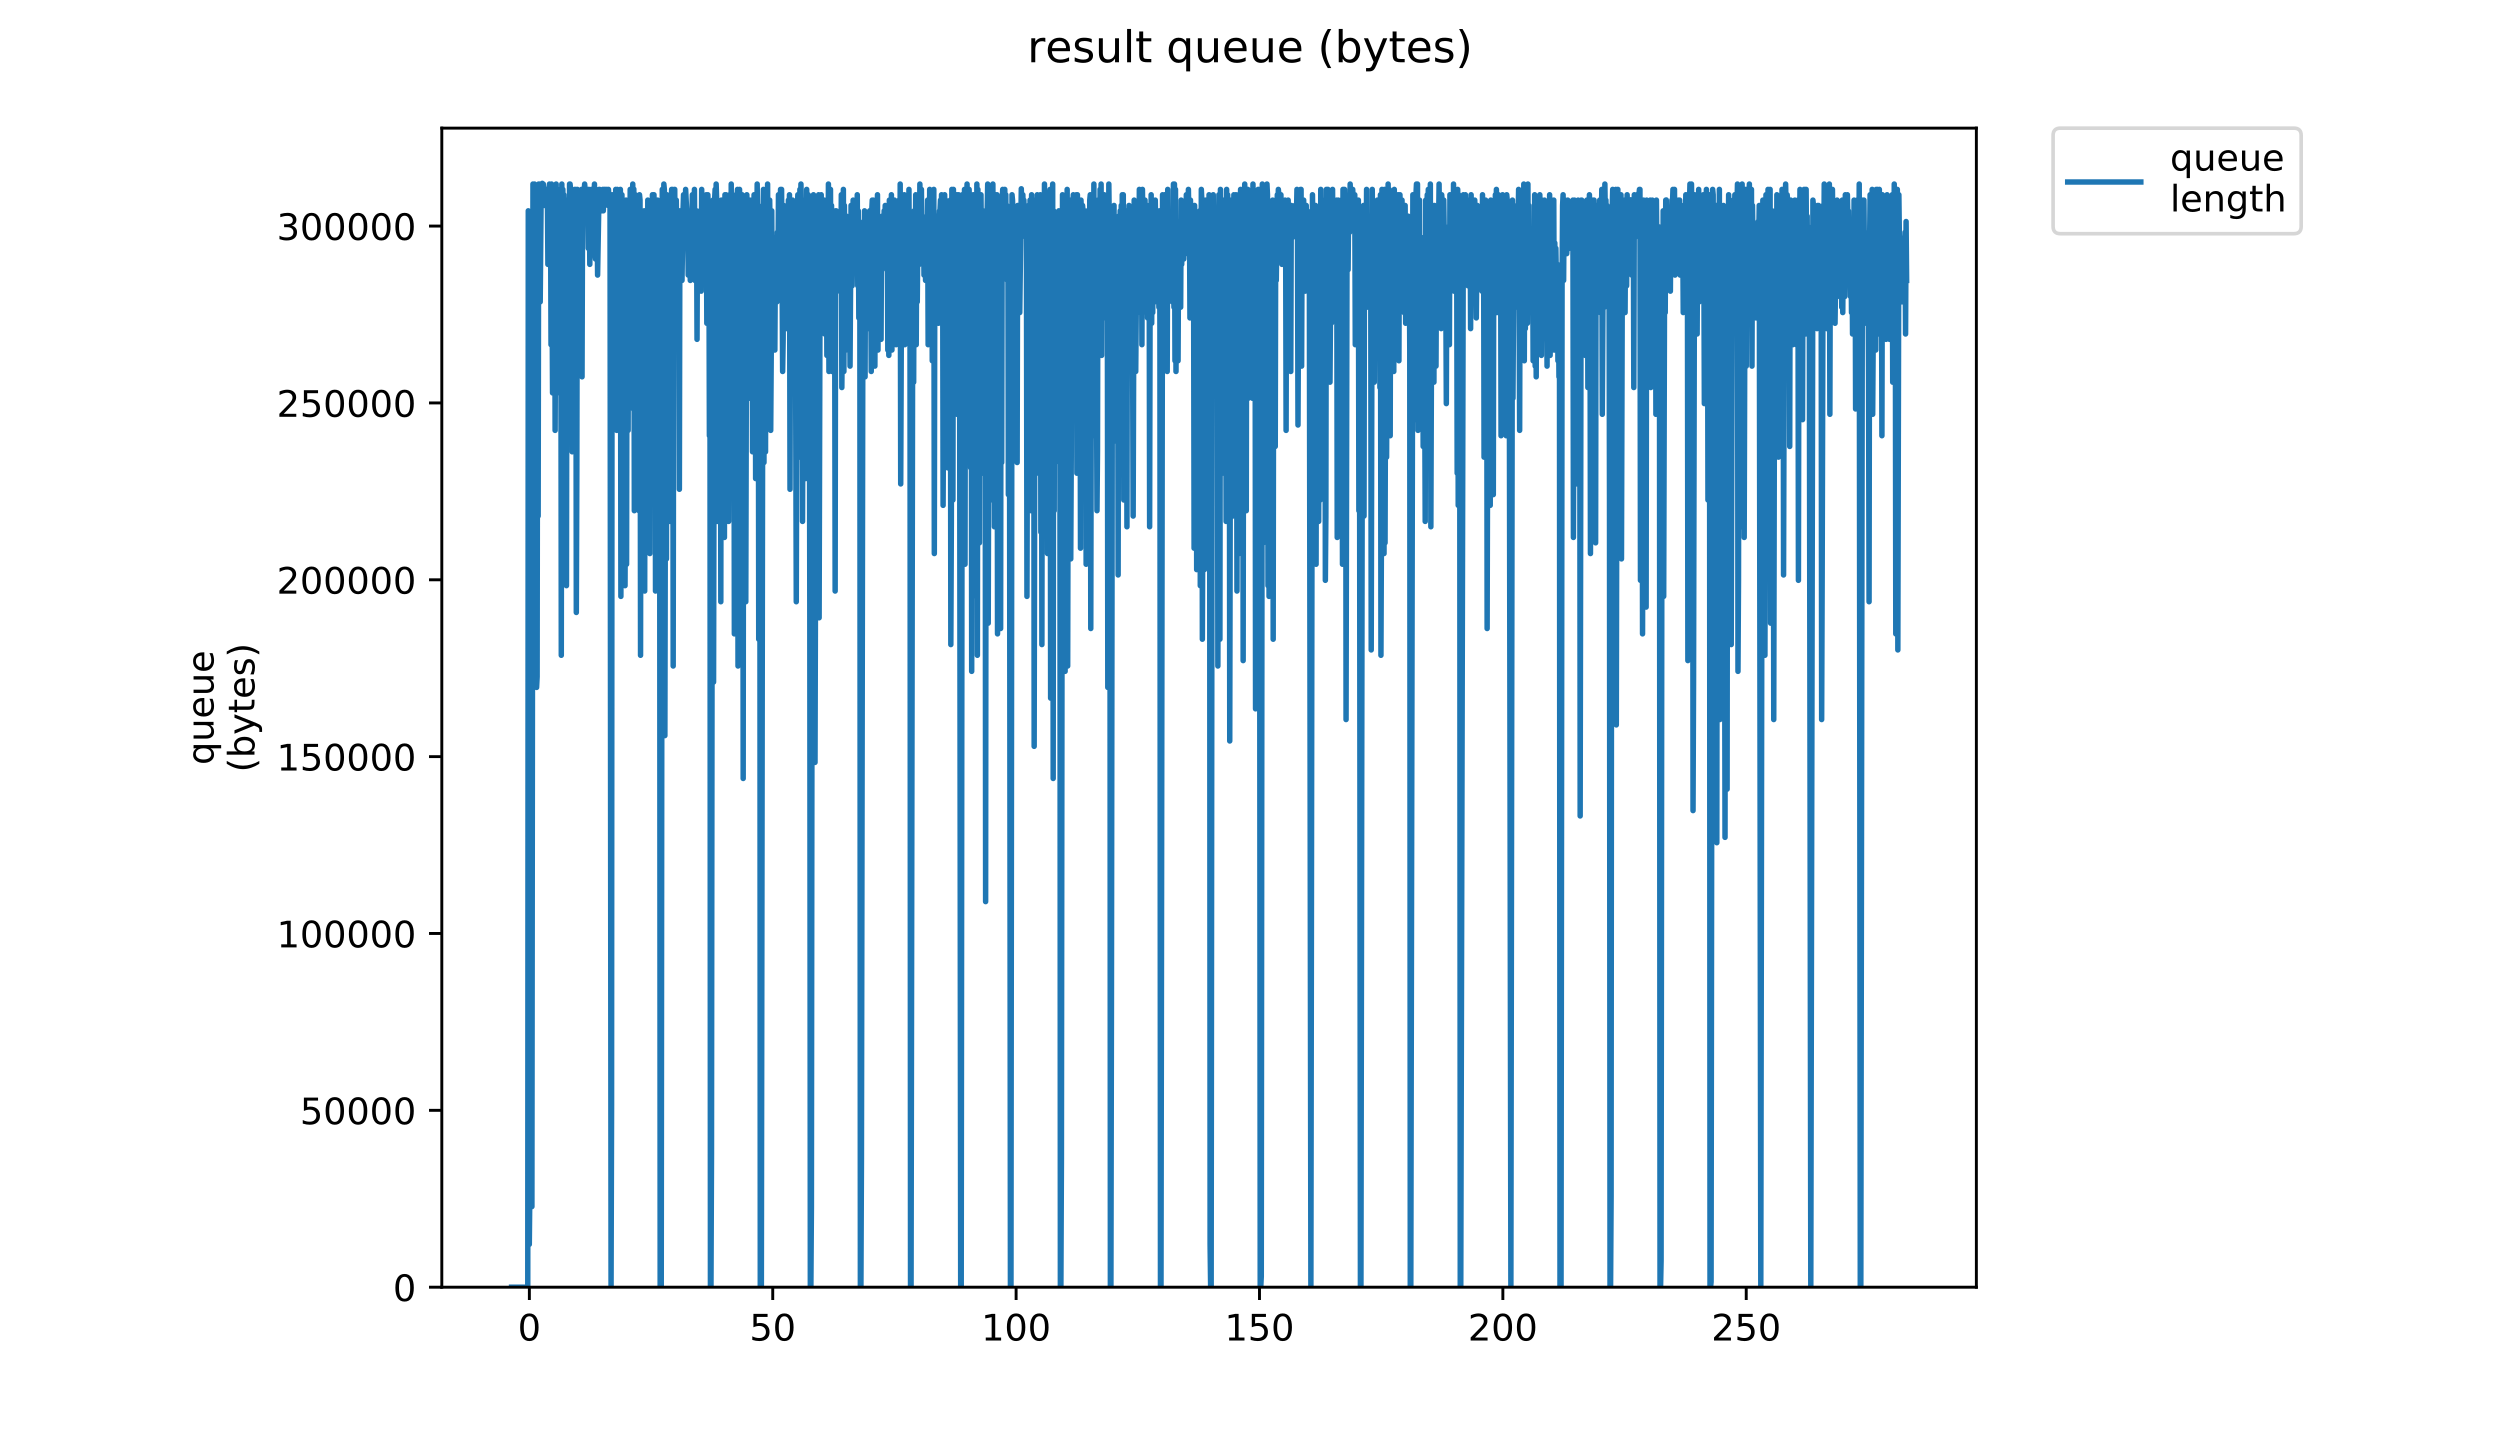 <?xml version="1.0" encoding="utf-8" standalone="no"?>
<!DOCTYPE svg PUBLIC "-//W3C//DTD SVG 1.1//EN"
  "http://www.w3.org/Graphics/SVG/1.1/DTD/svg11.dtd">
<!-- Created with matplotlib (https://matplotlib.org/) -->
<svg height="396pt" version="1.1" viewBox="0 0 684 396" width="684pt" xmlns="http://www.w3.org/2000/svg" xmlns:xlink="http://www.w3.org/1999/xlink">
 <defs>
  <style type="text/css">
*{stroke-linecap:butt;stroke-linejoin:round;}
  </style>
 </defs>
 <g id="figure_1">
  <g id="patch_1">
   <path d="M 0 396 
L 684 396 
L 684 0 
L 0 0 
z
" style="fill:#ffffff;"/>
  </g>
  <g id="axes_1">
   <g id="patch_2">
    <path d="M 120.879 352.174 
L 540.734 352.174 
L 540.734 35.062 
L 120.879 35.062 
z
" style="fill:#ffffff;"/>
   </g>
   <g id="matplotlib.axis_1">
    <g id="xtick_1">
     <g id="line2d_1">
      <defs>
       <path d="M 0 0 
L 0 3.5 
" id="m74fbcd9992" style="stroke:#000000;stroke-width:0.8;"/>
      </defs>
      <g>
       <use style="stroke:#000000;stroke-width:0.8;" x="144.834" xlink:href="#m74fbcd9992" y="352.174"/>
      </g>
     </g>
     <g id="text_1">
      <!-- 0 -->
      <defs>
       <path d="M 31.781 66.406 
Q 24.172 66.406 20.328 58.906 
Q 16.5 51.422 16.5 36.375 
Q 16.5 21.391 20.328 13.891 
Q 24.172 6.391 31.781 6.391 
Q 39.453 6.391 43.281 13.891 
Q 47.125 21.391 47.125 36.375 
Q 47.125 51.422 43.281 58.906 
Q 39.453 66.406 31.781 66.406 
z
M 31.781 74.219 
Q 44.047 74.219 50.516 64.516 
Q 56.984 54.828 56.984 36.375 
Q 56.984 17.969 50.516 8.266 
Q 44.047 -1.422 31.781 -1.422 
Q 19.531 -1.422 13.062 8.266 
Q 6.594 17.969 6.594 36.375 
Q 6.594 54.828 13.062 64.516 
Q 19.531 74.219 31.781 74.219 
z
" id="DejaVuSans-48"/>
      </defs>
      <g transform="translate(141.653 366.773)scale(0.1 -0.1)">
       <use xlink:href="#DejaVuSans-48"/>
      </g>
     </g>
    </g>
    <g id="xtick_2">
     <g id="line2d_2">
      <g>
       <use style="stroke:#000000;stroke-width:0.8;" x="211.421" xlink:href="#m74fbcd9992" y="352.174"/>
      </g>
     </g>
     <g id="text_2">
      <!-- 50 -->
      <defs>
       <path d="M 10.797 72.906 
L 49.516 72.906 
L 49.516 64.594 
L 19.828 64.594 
L 19.828 46.734 
Q 21.969 47.469 24.109 47.828 
Q 26.266 48.188 28.422 48.188 
Q 40.625 48.188 47.75 41.5 
Q 54.891 34.812 54.891 23.391 
Q 54.891 11.625 47.562 5.094 
Q 40.234 -1.422 26.906 -1.422 
Q 22.312 -1.422 17.547 -0.641 
Q 12.797 0.141 7.719 1.703 
L 7.719 11.625 
Q 12.109 9.234 16.797 8.062 
Q 21.484 6.891 26.703 6.891 
Q 35.156 6.891 40.078 11.328 
Q 45.016 15.766 45.016 23.391 
Q 45.016 31 40.078 35.438 
Q 35.156 39.891 26.703 39.891 
Q 22.75 39.891 18.812 39.016 
Q 14.891 38.141 10.797 36.281 
z
" id="DejaVuSans-53"/>
      </defs>
      <g transform="translate(205.058 366.773)scale(0.1 -0.1)">
       <use xlink:href="#DejaVuSans-53"/>
       <use x="63.623" xlink:href="#DejaVuSans-48"/>
      </g>
     </g>
    </g>
    <g id="xtick_3">
     <g id="line2d_3">
      <g>
       <use style="stroke:#000000;stroke-width:0.8;" x="278.008" xlink:href="#m74fbcd9992" y="352.174"/>
      </g>
     </g>
     <g id="text_3">
      <!-- 100 -->
      <defs>
       <path d="M 12.406 8.297 
L 28.516 8.297 
L 28.516 63.922 
L 10.984 60.406 
L 10.984 69.391 
L 28.422 72.906 
L 38.281 72.906 
L 38.281 8.297 
L 54.391 8.297 
L 54.391 0 
L 12.406 0 
z
" id="DejaVuSans-49"/>
      </defs>
      <g transform="translate(268.464 366.773)scale(0.1 -0.1)">
       <use xlink:href="#DejaVuSans-49"/>
       <use x="63.623" xlink:href="#DejaVuSans-48"/>
       <use x="127.246" xlink:href="#DejaVuSans-48"/>
      </g>
     </g>
    </g>
    <g id="xtick_4">
     <g id="line2d_4">
      <g>
       <use style="stroke:#000000;stroke-width:0.8;" x="344.595" xlink:href="#m74fbcd9992" y="352.174"/>
      </g>
     </g>
     <g id="text_4">
      <!-- 150 -->
      <g transform="translate(335.051 366.773)scale(0.1 -0.1)">
       <use xlink:href="#DejaVuSans-49"/>
       <use x="63.623" xlink:href="#DejaVuSans-53"/>
       <use x="127.246" xlink:href="#DejaVuSans-48"/>
      </g>
     </g>
    </g>
    <g id="xtick_5">
     <g id="line2d_5">
      <g>
       <use style="stroke:#000000;stroke-width:0.8;" x="411.182" xlink:href="#m74fbcd9992" y="352.174"/>
      </g>
     </g>
     <g id="text_5">
      <!-- 200 -->
      <defs>
       <path d="M 19.188 8.297 
L 53.609 8.297 
L 53.609 0 
L 7.328 0 
L 7.328 8.297 
Q 12.938 14.109 22.625 23.891 
Q 32.328 33.688 34.812 36.531 
Q 39.547 41.844 41.422 45.531 
Q 43.312 49.219 43.312 52.781 
Q 43.312 58.594 39.234 62.25 
Q 35.156 65.922 28.609 65.922 
Q 23.969 65.922 18.812 64.312 
Q 13.672 62.703 7.812 59.422 
L 7.812 69.391 
Q 13.766 71.781 18.938 73 
Q 24.125 74.219 28.422 74.219 
Q 39.75 74.219 46.484 68.547 
Q 53.219 62.891 53.219 53.422 
Q 53.219 48.922 51.531 44.891 
Q 49.859 40.875 45.406 35.406 
Q 44.188 33.984 37.641 27.219 
Q 31.109 20.453 19.188 8.297 
z
" id="DejaVuSans-50"/>
      </defs>
      <g transform="translate(401.638 366.773)scale(0.1 -0.1)">
       <use xlink:href="#DejaVuSans-50"/>
       <use x="63.623" xlink:href="#DejaVuSans-48"/>
       <use x="127.246" xlink:href="#DejaVuSans-48"/>
      </g>
     </g>
    </g>
    <g id="xtick_6">
     <g id="line2d_6">
      <g>
       <use style="stroke:#000000;stroke-width:0.8;" x="477.769" xlink:href="#m74fbcd9992" y="352.174"/>
      </g>
     </g>
     <g id="text_6">
      <!-- 250 -->
      <g transform="translate(468.225 366.773)scale(0.1 -0.1)">
       <use xlink:href="#DejaVuSans-50"/>
       <use x="63.623" xlink:href="#DejaVuSans-53"/>
       <use x="127.246" xlink:href="#DejaVuSans-48"/>
      </g>
     </g>
    </g>
   </g>
   <g id="matplotlib.axis_2">
    <g id="ytick_1">
     <g id="line2d_7">
      <defs>
       <path d="M 0 0 
L -3.5 0 
" id="m2518ed9a33" style="stroke:#000000;stroke-width:0.8;"/>
      </defs>
      <g>
       <use style="stroke:#000000;stroke-width:0.8;" x="120.879" xlink:href="#m2518ed9a33" y="352.174"/>
      </g>
     </g>
     <g id="text_7">
      <!-- 0 -->
      <g transform="translate(107.516 355.973)scale(0.1 -0.1)">
       <use xlink:href="#DejaVuSans-48"/>
      </g>
     </g>
    </g>
    <g id="ytick_2">
     <g id="line2d_8">
      <g>
       <use style="stroke:#000000;stroke-width:0.8;" x="120.879" xlink:href="#m2518ed9a33" y="303.788"/>
      </g>
     </g>
     <g id="text_8">
      <!-- 50000 -->
      <g transform="translate(82.066 307.587)scale(0.1 -0.1)">
       <use xlink:href="#DejaVuSans-53"/>
       <use x="63.623" xlink:href="#DejaVuSans-48"/>
       <use x="127.246" xlink:href="#DejaVuSans-48"/>
       <use x="190.869" xlink:href="#DejaVuSans-48"/>
       <use x="254.492" xlink:href="#DejaVuSans-48"/>
      </g>
     </g>
    </g>
    <g id="ytick_3">
     <g id="line2d_9">
      <g>
       <use style="stroke:#000000;stroke-width:0.8;" x="120.879" xlink:href="#m2518ed9a33" y="255.401"/>
      </g>
     </g>
     <g id="text_9">
      <!-- 100000 -->
      <g transform="translate(75.704 259.2)scale(0.1 -0.1)">
       <use xlink:href="#DejaVuSans-49"/>
       <use x="63.623" xlink:href="#DejaVuSans-48"/>
       <use x="127.246" xlink:href="#DejaVuSans-48"/>
       <use x="190.869" xlink:href="#DejaVuSans-48"/>
       <use x="254.492" xlink:href="#DejaVuSans-48"/>
       <use x="318.115" xlink:href="#DejaVuSans-48"/>
      </g>
     </g>
    </g>
    <g id="ytick_4">
     <g id="line2d_10">
      <g>
       <use style="stroke:#000000;stroke-width:0.8;" x="120.879" xlink:href="#m2518ed9a33" y="207.015"/>
      </g>
     </g>
     <g id="text_10">
      <!-- 150000 -->
      <g transform="translate(75.704 210.814)scale(0.1 -0.1)">
       <use xlink:href="#DejaVuSans-49"/>
       <use x="63.623" xlink:href="#DejaVuSans-53"/>
       <use x="127.246" xlink:href="#DejaVuSans-48"/>
       <use x="190.869" xlink:href="#DejaVuSans-48"/>
       <use x="254.492" xlink:href="#DejaVuSans-48"/>
       <use x="318.115" xlink:href="#DejaVuSans-48"/>
      </g>
     </g>
    </g>
    <g id="ytick_5">
     <g id="line2d_11">
      <g>
       <use style="stroke:#000000;stroke-width:0.8;" x="120.879" xlink:href="#m2518ed9a33" y="158.628"/>
      </g>
     </g>
     <g id="text_11">
      <!-- 200000 -->
      <g transform="translate(75.704 162.427)scale(0.1 -0.1)">
       <use xlink:href="#DejaVuSans-50"/>
       <use x="63.623" xlink:href="#DejaVuSans-48"/>
       <use x="127.246" xlink:href="#DejaVuSans-48"/>
       <use x="190.869" xlink:href="#DejaVuSans-48"/>
       <use x="254.492" xlink:href="#DejaVuSans-48"/>
       <use x="318.115" xlink:href="#DejaVuSans-48"/>
      </g>
     </g>
    </g>
    <g id="ytick_6">
     <g id="line2d_12">
      <g>
       <use style="stroke:#000000;stroke-width:0.8;" x="120.879" xlink:href="#m2518ed9a33" y="110.242"/>
      </g>
     </g>
     <g id="text_12">
      <!-- 250000 -->
      <g transform="translate(75.704 114.041)scale(0.1 -0.1)">
       <use xlink:href="#DejaVuSans-50"/>
       <use x="63.623" xlink:href="#DejaVuSans-53"/>
       <use x="127.246" xlink:href="#DejaVuSans-48"/>
       <use x="190.869" xlink:href="#DejaVuSans-48"/>
       <use x="254.492" xlink:href="#DejaVuSans-48"/>
       <use x="318.115" xlink:href="#DejaVuSans-48"/>
      </g>
     </g>
    </g>
    <g id="ytick_7">
     <g id="line2d_13">
      <g>
       <use style="stroke:#000000;stroke-width:0.8;" x="120.879" xlink:href="#m2518ed9a33" y="61.855"/>
      </g>
     </g>
     <g id="text_13">
      <!-- 300000 -->
      <defs>
       <path d="M 40.578 39.312 
Q 47.656 37.797 51.625 33 
Q 55.609 28.219 55.609 21.188 
Q 55.609 10.406 48.188 4.484 
Q 40.766 -1.422 27.094 -1.422 
Q 22.516 -1.422 17.656 -0.516 
Q 12.797 0.391 7.625 2.203 
L 7.625 11.719 
Q 11.719 9.328 16.594 8.109 
Q 21.484 6.891 26.812 6.891 
Q 36.078 6.891 40.938 10.547 
Q 45.797 14.203 45.797 21.188 
Q 45.797 27.641 41.281 31.266 
Q 36.766 34.906 28.719 34.906 
L 20.219 34.906 
L 20.219 43.016 
L 29.109 43.016 
Q 36.375 43.016 40.234 45.922 
Q 44.094 48.828 44.094 54.297 
Q 44.094 59.906 40.109 62.906 
Q 36.141 65.922 28.719 65.922 
Q 24.656 65.922 20.016 65.031 
Q 15.375 64.156 9.812 62.312 
L 9.812 71.094 
Q 15.438 72.656 20.344 73.438 
Q 25.25 74.219 29.594 74.219 
Q 40.828 74.219 47.359 69.109 
Q 53.906 64.016 53.906 55.328 
Q 53.906 49.266 50.438 45.094 
Q 46.969 40.922 40.578 39.312 
z
" id="DejaVuSans-51"/>
      </defs>
      <g transform="translate(75.704 65.654)scale(0.1 -0.1)">
       <use xlink:href="#DejaVuSans-51"/>
       <use x="63.623" xlink:href="#DejaVuSans-48"/>
       <use x="127.246" xlink:href="#DejaVuSans-48"/>
       <use x="190.869" xlink:href="#DejaVuSans-48"/>
       <use x="254.492" xlink:href="#DejaVuSans-48"/>
       <use x="318.115" xlink:href="#DejaVuSans-48"/>
      </g>
     </g>
    </g>
    <g id="text_14">
     <!-- queue -->
     <defs>
      <path d="M 14.797 27.297 
Q 14.797 17.391 18.875 11.75 
Q 22.953 6.109 30.078 6.109 
Q 37.203 6.109 41.297 11.75 
Q 45.406 17.391 45.406 27.297 
Q 45.406 37.203 41.297 42.844 
Q 37.203 48.484 30.078 48.484 
Q 22.953 48.484 18.875 42.844 
Q 14.797 37.203 14.797 27.297 
z
M 45.406 8.203 
Q 42.578 3.328 38.25 0.953 
Q 33.938 -1.422 27.875 -1.422 
Q 17.969 -1.422 11.734 6.484 
Q 5.516 14.406 5.516 27.297 
Q 5.516 40.188 11.734 48.094 
Q 17.969 56 27.875 56 
Q 33.938 56 38.25 53.625 
Q 42.578 51.266 45.406 46.391 
L 45.406 54.688 
L 54.391 54.688 
L 54.391 -20.797 
L 45.406 -20.797 
z
" id="DejaVuSans-113"/>
      <path d="M 8.5 21.578 
L 8.5 54.688 
L 17.484 54.688 
L 17.484 21.922 
Q 17.484 14.156 20.5 10.266 
Q 23.531 6.391 29.594 6.391 
Q 36.859 6.391 41.078 11.031 
Q 45.312 15.672 45.312 23.688 
L 45.312 54.688 
L 54.297 54.688 
L 54.297 0 
L 45.312 0 
L 45.312 8.406 
Q 42.047 3.422 37.719 1 
Q 33.406 -1.422 27.688 -1.422 
Q 18.266 -1.422 13.375 4.438 
Q 8.5 10.297 8.5 21.578 
z
M 31.109 56 
z
" id="DejaVuSans-117"/>
      <path d="M 56.203 29.594 
L 56.203 25.203 
L 14.891 25.203 
Q 15.484 15.922 20.484 11.062 
Q 25.484 6.203 34.422 6.203 
Q 39.594 6.203 44.453 7.469 
Q 49.312 8.734 54.109 11.281 
L 54.109 2.781 
Q 49.266 0.734 44.188 -0.344 
Q 39.109 -1.422 33.891 -1.422 
Q 20.797 -1.422 13.156 6.188 
Q 5.516 13.812 5.516 26.812 
Q 5.516 40.234 12.766 48.109 
Q 20.016 56 32.328 56 
Q 43.359 56 49.781 48.891 
Q 56.203 41.797 56.203 29.594 
z
M 47.219 32.234 
Q 47.125 39.594 43.094 43.984 
Q 39.062 48.391 32.422 48.391 
Q 24.906 48.391 20.391 44.141 
Q 15.875 39.891 15.188 32.172 
z
" id="DejaVuSans-101"/>
     </defs>
     <g transform="translate(58.426 209.283)rotate(-90)scale(0.1 -0.1)">
      <use xlink:href="#DejaVuSans-113"/>
      <use x="63.477" xlink:href="#DejaVuSans-117"/>
      <use x="126.855" xlink:href="#DejaVuSans-101"/>
      <use x="188.379" xlink:href="#DejaVuSans-117"/>
      <use x="251.758" xlink:href="#DejaVuSans-101"/>
     </g>
     <!-- (bytes) -->
     <defs>
      <path d="M 31 75.875 
Q 24.469 64.656 21.281 53.656 
Q 18.109 42.672 18.109 31.391 
Q 18.109 20.125 21.312 9.062 
Q 24.516 -2 31 -13.188 
L 23.188 -13.188 
Q 15.875 -1.703 12.234 9.375 
Q 8.594 20.453 8.594 31.391 
Q 8.594 42.281 12.203 53.312 
Q 15.828 64.359 23.188 75.875 
z
" id="DejaVuSans-40"/>
      <path d="M 48.688 27.297 
Q 48.688 37.203 44.609 42.844 
Q 40.531 48.484 33.406 48.484 
Q 26.266 48.484 22.188 42.844 
Q 18.109 37.203 18.109 27.297 
Q 18.109 17.391 22.188 11.75 
Q 26.266 6.109 33.406 6.109 
Q 40.531 6.109 44.609 11.75 
Q 48.688 17.391 48.688 27.297 
z
M 18.109 46.391 
Q 20.953 51.266 25.266 53.625 
Q 29.594 56 35.594 56 
Q 45.562 56 51.781 48.094 
Q 58.016 40.188 58.016 27.297 
Q 58.016 14.406 51.781 6.484 
Q 45.562 -1.422 35.594 -1.422 
Q 29.594 -1.422 25.266 0.953 
Q 20.953 3.328 18.109 8.203 
L 18.109 0 
L 9.078 0 
L 9.078 75.984 
L 18.109 75.984 
z
" id="DejaVuSans-98"/>
      <path d="M 32.172 -5.078 
Q 28.375 -14.844 24.75 -17.812 
Q 21.141 -20.797 15.094 -20.797 
L 7.906 -20.797 
L 7.906 -13.281 
L 13.188 -13.281 
Q 16.891 -13.281 18.938 -11.516 
Q 21 -9.766 23.484 -3.219 
L 25.094 0.875 
L 2.984 54.688 
L 12.5 54.688 
L 29.594 11.922 
L 46.688 54.688 
L 56.203 54.688 
z
" id="DejaVuSans-121"/>
      <path d="M 18.312 70.219 
L 18.312 54.688 
L 36.812 54.688 
L 36.812 47.703 
L 18.312 47.703 
L 18.312 18.016 
Q 18.312 11.328 20.141 9.422 
Q 21.969 7.516 27.594 7.516 
L 36.812 7.516 
L 36.812 0 
L 27.594 0 
Q 17.188 0 13.234 3.875 
Q 9.281 7.766 9.281 18.016 
L 9.281 47.703 
L 2.688 47.703 
L 2.688 54.688 
L 9.281 54.688 
L 9.281 70.219 
z
" id="DejaVuSans-116"/>
      <path d="M 44.281 53.078 
L 44.281 44.578 
Q 40.484 46.531 36.375 47.5 
Q 32.281 48.484 27.875 48.484 
Q 21.188 48.484 17.844 46.438 
Q 14.5 44.391 14.5 40.281 
Q 14.5 37.156 16.891 35.375 
Q 19.281 33.594 26.516 31.984 
L 29.594 31.297 
Q 39.156 29.25 43.188 25.516 
Q 47.219 21.781 47.219 15.094 
Q 47.219 7.469 41.188 3.016 
Q 35.156 -1.422 24.609 -1.422 
Q 20.219 -1.422 15.453 -0.562 
Q 10.688 0.297 5.422 2 
L 5.422 11.281 
Q 10.406 8.688 15.234 7.391 
Q 20.062 6.109 24.812 6.109 
Q 31.156 6.109 34.562 8.281 
Q 37.984 10.453 37.984 14.406 
Q 37.984 18.062 35.516 20.016 
Q 33.062 21.969 24.703 23.781 
L 21.578 24.516 
Q 13.234 26.266 9.516 29.906 
Q 5.812 33.547 5.812 39.891 
Q 5.812 47.609 11.281 51.797 
Q 16.75 56 26.812 56 
Q 31.781 56 36.172 55.266 
Q 40.578 54.547 44.281 53.078 
z
" id="DejaVuSans-115"/>
      <path d="M 8.016 75.875 
L 15.828 75.875 
Q 23.141 64.359 26.781 53.312 
Q 30.422 42.281 30.422 31.391 
Q 30.422 20.453 26.781 9.375 
Q 23.141 -1.703 15.828 -13.188 
L 8.016 -13.188 
Q 14.5 -2 17.703 9.062 
Q 20.906 20.125 20.906 31.391 
Q 20.906 42.672 17.703 53.656 
Q 14.5 64.656 8.016 75.875 
z
" id="DejaVuSans-41"/>
     </defs>
     <g transform="translate(69.624 211.295)rotate(-90)scale(0.1 -0.1)">
      <use xlink:href="#DejaVuSans-40"/>
      <use x="39.014" xlink:href="#DejaVuSans-98"/>
      <use x="102.49" xlink:href="#DejaVuSans-121"/>
      <use x="161.67" xlink:href="#DejaVuSans-116"/>
      <use x="200.879" xlink:href="#DejaVuSans-101"/>
      <use x="262.402" xlink:href="#DejaVuSans-115"/>
      <use x="314.502" xlink:href="#DejaVuSans-41"/>
     </g>
    </g>
   </g>
   <g id="line2d_14">
    <path clip-path="url(#pf39328c5ce)" d="M 139.963 352.174 
L 144.397 352.174 
L 144.537 57.68 
L 144.676 67.936 
L 144.818 340.453 
L 145.105 311.15 
L 145.247 321.406 
L 145.388 275.987 
L 145.531 330.125 
L 145.816 50.355 
L 146.103 103.1 
L 146.243 50.355 
L 146.386 60.611 
L 146.527 62.076 
L 146.668 176.357 
L 146.811 188.078 
L 146.957 185.148 
L 147.097 76.727 
L 147.238 141.194 
L 147.378 50.355 
L 147.521 50.355 
L 147.661 51.82 
L 147.801 82.588 
L 148.081 50.355 
L 148.221 53.213 
L 148.361 50.163 
L 148.501 56.215 
L 148.641 50.355 
L 148.783 51.82 
L 148.923 56.215 
L 149.063 54.75 
L 149.203 56.215 
L 149.343 51.82 
L 149.624 54.686 
L 149.763 52.586 
L 149.903 72.332 
L 150.043 51.82 
L 150.186 53.285 
L 150.33 50.355 
L 150.473 67.936 
L 150.615 53.285 
L 150.758 94.309 
L 150.898 50.355 
L 151.177 107.495 
L 151.318 65.006 
L 151.458 85.518 
L 151.598 59.146 
L 151.738 59.146 
L 151.878 117.751 
L 152.159 50.355 
L 152.299 78.959 
L 152.578 51.82 
L 152.718 73.797 
L 152.859 54.75 
L 152.999 107.495 
L 153.143 54.75 
L 153.287 101.635 
L 153.429 53.285 
L 153.57 179.287 
L 153.713 50.355 
L 153.855 108.96 
L 153.995 51.82 
L 154.136 107.495 
L 154.28 53.285 
L 154.421 63.541 
L 154.561 59.146 
L 154.701 123.612 
L 154.842 62.076 
L 154.982 160.24 
L 155.123 65.006 
L 155.268 54.75 
L 155.409 56.215 
L 155.551 62.076 
L 155.691 94.309 
L 155.832 50.355 
L 155.972 50.355 
L 156.115 51.82 
L 156.263 70.867 
L 156.403 57.68 
L 156.543 123.612 
L 156.684 54.75 
L 156.968 111.891 
L 157.251 51.82 
L 157.392 113.354 
L 157.536 51.82 
L 157.679 167.566 
L 157.822 128.007 
L 157.966 51.82 
L 158.111 66.471 
L 158.258 69.402 
L 158.398 54.75 
L 158.54 54.75 
L 158.681 62.076 
L 158.822 54.75 
L 158.963 59.146 
L 159.105 51.82 
L 159.246 103.1 
L 159.387 56.215 
L 159.532 51.82 
L 159.675 54.75 
L 159.957 50.355 
L 160.099 51.82 
L 160.24 56.215 
L 160.381 56.215 
L 160.523 51.82 
L 160.805 56.215 
L 160.947 67.936 
L 161.088 51.82 
L 161.229 53.285 
L 161.37 72.332 
L 161.511 53.285 
L 161.653 62.076 
L 161.797 51.82 
L 161.937 51.82 
L 162.223 57.68 
L 162.363 51.82 
L 162.503 56.215 
L 162.643 50.355 
L 162.786 69.402 
L 162.93 70.867 
L 163.074 51.82 
L 163.214 63.541 
L 163.355 53.285 
L 163.499 75.262 
L 163.78 59.146 
L 163.921 51.82 
L 164.061 51.82 
L 164.206 53.285 
L 164.347 53.285 
L 164.491 54.75 
L 164.635 57.68 
L 164.779 57.68 
L 164.924 51.82 
L 165.064 57.68 
L 165.205 51.82 
L 165.486 51.82 
L 165.626 54.75 
L 165.768 51.82 
L 165.908 54.75 
L 166.049 51.82 
L 166.194 53.285 
L 166.335 56.215 
L 166.477 51.82 
L 166.618 54.75 
L 166.903 54.75 
L 167.186 352.174 
L 167.327 302.359 
L 167.468 53.285 
L 167.608 88.448 
L 167.752 79.661 
L 167.893 53.285 
L 168.034 54.75 
L 168.175 95.774 
L 168.318 82.588 
L 168.459 51.82 
L 168.6 54.75 
L 168.743 117.751 
L 168.884 51.82 
L 169.026 66.471 
L 169.166 69.402 
L 169.306 66.471 
L 169.45 57.68 
L 169.593 88.448 
L 169.733 51.82 
L 169.875 163.171 
L 170.16 53.285 
L 170.302 81.123 
L 170.584 56.215 
L 170.725 123.612 
L 170.865 62.076 
L 171.007 160.24 
L 171.148 123.612 
L 171.288 54.75 
L 171.429 154.38 
L 171.571 63.541 
L 171.713 79.661 
L 171.856 117.751 
L 171.996 60.611 
L 172.137 57.68 
L 172.278 94.309 
L 172.418 51.82 
L 172.559 54.75 
L 172.7 95.774 
L 172.842 60.611 
L 172.983 69.402 
L 173.125 50.355 
L 173.268 111.891 
L 173.411 51.739 
L 173.551 139.728 
L 173.692 110.426 
L 173.833 53.285 
L 173.974 54.75 
L 174.12 132.403 
L 174.401 69.402 
L 174.542 76.727 
L 174.684 70.867 
L 174.825 139.728 
L 174.967 53.285 
L 175.11 54.75 
L 175.252 179.287 
L 175.396 67.936 
L 175.537 120.682 
L 175.819 69.402 
L 175.959 86.983 
L 176.1 78.192 
L 176.243 57.68 
L 176.386 161.706 
L 176.527 75.262 
L 176.668 63.541 
L 176.81 62.076 
L 176.953 125.077 
L 177.093 107.495 
L 177.233 54.75 
L 177.373 92.844 
L 177.514 57.68 
L 177.655 56.215 
L 177.795 151.45 
L 177.935 57.68 
L 178.077 135.333 
L 178.217 54.75 
L 178.358 114.821 
L 178.5 53.285 
L 178.641 98.704 
L 178.784 53.285 
L 178.926 53.285 
L 179.066 119.216 
L 179.206 56.215 
L 179.346 161.706 
L 179.487 63.541 
L 179.629 135.333 
L 179.77 54.75 
L 179.911 54.75 
L 180.196 88.448 
L 180.337 63.541 
L 180.479 101.635 
L 180.621 352.174 
L 180.917 352.174 
L 181.197 51.82 
L 181.34 57.68 
L 181.483 155.804 
L 181.626 50.355 
L 181.767 51.82 
L 181.91 201.264 
L 182.196 54.75 
L 182.339 152.915 
L 182.481 53.285 
L 182.621 101.635 
L 182.906 123.612 
L 183.047 59.146 
L 183.189 56.215 
L 183.329 142.659 
L 183.473 57.68 
L 183.615 69.402 
L 183.756 51.82 
L 183.899 95.774 
L 184.04 51.82 
L 184.182 182.218 
L 184.325 78.192 
L 184.466 85.518 
L 184.607 51.82 
L 184.748 75.262 
L 184.888 54.75 
L 185.03 54.75 
L 185.313 76.727 
L 185.454 59.146 
L 185.595 76.727 
L 185.737 65.006 
L 185.877 133.868 
L 186.02 57.68 
L 186.162 76.727 
L 186.303 66.471 
L 186.446 69.402 
L 186.592 76.727 
L 186.876 57.68 
L 187.016 53.285 
L 187.158 59.146 
L 187.3 59.146 
L 187.444 65.006 
L 187.587 51.82 
L 188.156 63.541 
L 188.297 75.262 
L 188.438 59.146 
L 188.579 70.867 
L 188.723 66.471 
L 188.864 76.727 
L 189.004 59.146 
L 189.145 66.471 
L 189.431 53.285 
L 189.575 72.332 
L 189.715 54.75 
L 189.856 63.541 
L 189.997 51.82 
L 190.141 76.727 
L 190.565 57.68 
L 190.707 92.844 
L 190.849 60.611 
L 190.992 78.192 
L 191.133 62.076 
L 191.272 69.402 
L 191.414 67.936 
L 191.554 57.68 
L 191.696 62.076 
L 191.838 79.661 
L 191.98 51.82 
L 192.121 62.076 
L 192.262 54.75 
L 192.402 66.471 
L 192.543 65.006 
L 192.683 56.215 
L 192.824 57.68 
L 192.964 54.75 
L 193.104 62.076 
L 193.244 53.285 
L 193.384 88.448 
L 193.524 56.215 
L 193.664 53.285 
L 193.944 60.611 
L 194.09 119.216 
L 194.231 56.215 
L 194.374 352.174 
L 194.521 352.174 
L 194.666 315.546 
L 194.947 56.215 
L 195.088 54.75 
L 195.229 186.613 
L 195.512 54.75 
L 195.656 51.82 
L 195.796 138.263 
L 195.937 50.355 
L 196.082 54.75 
L 196.223 142.659 
L 196.363 65.006 
L 196.504 113.354 
L 196.644 57.68 
L 196.79 63.541 
L 196.931 88.448 
L 197.072 60.611 
L 197.213 164.636 
L 197.355 54.75 
L 197.497 66.471 
L 197.638 54.75 
L 197.779 100.17 
L 197.92 56.215 
L 198.061 57.68 
L 198.202 147.046 
L 198.347 53.285 
L 198.492 141.194 
L 198.635 53.285 
L 198.782 142.659 
L 198.923 56.215 
L 199.065 76.727 
L 199.21 73.797 
L 199.353 142.659 
L 199.635 53.285 
L 199.779 57.68 
L 199.92 91.379 
L 200.064 50.355 
L 200.205 106.03 
L 200.348 56.215 
L 200.489 66.471 
L 200.63 63.541 
L 200.771 57.68 
L 200.917 173.427 
L 201.058 59.146 
L 201.2 84.053 
L 201.341 53.285 
L 201.489 154.38 
L 201.632 54.75 
L 201.776 51.82 
L 201.919 182.218 
L 202.202 57.68 
L 202.343 51.82 
L 202.484 141.194 
L 202.625 56.215 
L 202.765 171.962 
L 202.907 73.797 
L 203.048 53.285 
L 203.191 54.75 
L 203.334 212.986 
L 203.48 60.611 
L 203.622 56.215 
L 203.763 60.611 
L 203.904 56.215 
L 204.045 164.636 
L 204.33 53.285 
L 204.471 60.611 
L 204.613 59.146 
L 204.754 54.75 
L 204.896 57.68 
L 205.038 108.96 
L 205.179 54.75 
L 205.322 60.611 
L 205.463 88.448 
L 205.746 54.75 
L 205.89 123.612 
L 206.033 56.215 
L 206.173 69.402 
L 206.315 53.285 
L 206.456 60.611 
L 206.597 56.215 
L 206.738 130.938 
L 206.88 56.215 
L 207.021 69.402 
L 207.164 50.355 
L 207.305 62.076 
L 207.446 56.215 
L 207.587 174.892 
L 207.731 75.262 
L 207.872 63.541 
L 208.013 352.174 
L 208.306 352.174 
L 208.597 151.45 
L 208.738 66.471 
L 208.879 51.82 
L 209.021 126.542 
L 209.162 73.797 
L 209.303 79.661 
L 209.445 123.612 
L 209.587 57.68 
L 209.728 59.146 
L 209.869 108.96 
L 210.012 50.355 
L 210.157 81.123 
L 210.299 57.68 
L 210.441 72.332 
L 210.582 54.75 
L 210.724 65.006 
L 210.865 117.751 
L 211.007 97.239 
L 211.149 57.68 
L 211.289 86.983 
L 211.433 65.006 
L 211.574 88.448 
L 211.855 65.006 
L 211.996 95.774 
L 212.137 72.332 
L 212.278 81.123 
L 212.419 72.332 
L 212.56 82.588 
L 212.701 63.541 
L 212.846 75.262 
L 212.987 53.285 
L 213.129 78.192 
L 213.271 63.541 
L 213.413 76.727 
L 213.554 51.82 
L 213.696 72.332 
L 213.838 51.82 
L 214.128 101.635 
L 214.27 92.844 
L 214.416 56.215 
L 214.563 79.661 
L 214.703 65.006 
L 214.846 75.262 
L 214.989 72.332 
L 215.13 76.727 
L 215.272 89.914 
L 215.414 88.448 
L 215.709 54.75 
L 215.857 65.006 
L 215.999 53.285 
L 216.145 133.868 
L 216.291 65.006 
L 216.575 57.68 
L 216.716 60.611 
L 216.858 54.75 
L 217.001 66.471 
L 217.149 69.402 
L 217.291 62.076 
L 217.433 72.332 
L 217.577 65.006 
L 217.862 164.636 
L 218.147 57.68 
L 218.286 53.285 
L 218.427 54.75 
L 218.711 125.077 
L 218.852 51.82 
L 218.995 62.076 
L 219.137 50.355 
L 219.279 60.611 
L 219.423 56.215 
L 219.571 142.659 
L 219.852 60.611 
L 219.993 66.471 
L 220.134 130.938 
L 220.275 54.75 
L 220.415 130.938 
L 220.556 123.612 
L 220.709 51.82 
L 220.849 73.797 
L 220.99 125.077 
L 221.131 53.285 
L 221.272 94.309 
L 221.412 81.123 
L 221.56 166.101 
L 221.707 352.174 
L 221.855 352.174 
L 222.002 330.197 
L 222.284 70.867 
L 222.424 75.262 
L 222.565 53.285 
L 222.705 160.24 
L 222.845 54.75 
L 222.986 208.59 
L 223.41 56.215 
L 223.55 82.588 
L 223.69 56.215 
L 223.833 76.727 
L 223.973 53.285 
L 224.114 169.031 
L 224.396 65.006 
L 224.682 53.285 
L 224.822 67.936 
L 224.961 60.611 
L 225.242 85.518 
L 225.525 54.75 
L 225.667 91.379 
L 225.807 72.332 
L 225.951 73.797 
L 226.092 57.68 
L 226.232 97.239 
L 226.371 62.076 
L 226.514 97.239 
L 226.654 50.355 
L 226.797 101.635 
L 226.938 65.006 
L 227.082 82.588 
L 227.221 51.82 
L 227.366 86.983 
L 227.506 56.215 
L 227.646 101.635 
L 227.788 67.936 
L 227.928 72.332 
L 228.068 59.146 
L 228.355 78.192 
L 228.496 161.706 
L 228.635 57.68 
L 228.782 57.68 
L 228.921 69.402 
L 229.063 59.146 
L 229.343 78.192 
L 229.484 72.332 
L 229.764 79.661 
L 229.904 76.727 
L 230.044 70.867 
L 230.184 53.285 
L 230.325 106.03 
L 230.465 91.379 
L 230.605 91.379 
L 230.746 51.82 
L 230.886 101.635 
L 231.026 56.215 
L 231.165 72.332 
L 231.305 60.611 
L 231.449 95.774 
L 231.589 59.146 
L 231.728 84.053 
L 231.868 67.936 
L 232.008 75.262 
L 232.292 72.332 
L 232.432 75.262 
L 232.572 100.17 
L 232.853 56.215 
L 232.997 76.727 
L 233.137 78.192 
L 233.418 54.75 
L 233.558 69.402 
L 233.7 60.611 
L 233.841 72.332 
L 233.982 59.146 
L 234.123 73.797 
L 234.265 54.75 
L 234.406 69.402 
L 234.547 53.285 
L 234.688 78.192 
L 234.831 57.68 
L 234.972 86.983 
L 235.112 63.541 
L 235.253 72.332 
L 235.398 352.174 
L 235.546 352.174 
L 235.69 317.011 
L 236.114 63.541 
L 236.255 60.611 
L 236.396 88.448 
L 236.537 57.68 
L 236.683 103.1 
L 236.823 62.076 
L 236.964 65.006 
L 237.244 76.727 
L 237.386 59.146 
L 237.527 89.914 
L 237.667 63.541 
L 237.807 78.192 
L 237.946 57.68 
L 238.089 76.727 
L 238.23 75.262 
L 238.37 101.635 
L 238.51 57.68 
L 238.651 54.75 
L 238.792 70.867 
L 238.932 54.75 
L 239.073 75.262 
L 239.219 59.105 
L 239.366 100.17 
L 239.507 70.867 
L 239.649 85.518 
L 239.793 56.215 
L 239.934 88.448 
L 240.077 53.285 
L 240.218 95.774 
L 240.358 66.471 
L 240.498 78.192 
L 240.64 62.076 
L 240.78 73.797 
L 240.921 60.611 
L 241.06 92.844 
L 241.2 60.611 
L 241.343 59.146 
L 241.487 59.146 
L 241.628 72.332 
L 241.909 57.68 
L 242.051 63.541 
L 242.197 56.215 
L 242.337 70.867 
L 242.617 73.797 
L 242.759 63.541 
L 242.904 95.774 
L 243.045 88.448 
L 243.186 97.239 
L 243.326 54.75 
L 243.467 91.379 
L 243.608 54.75 
L 243.748 85.518 
L 243.888 53.285 
L 244.028 95.774 
L 244.169 57.68 
L 244.309 63.541 
L 244.452 62.076 
L 244.593 79.661 
L 244.734 54.75 
L 244.875 62.076 
L 245.157 94.309 
L 245.298 56.215 
L 245.439 63.541 
L 245.579 59.146 
L 245.719 84.053 
L 246.004 54.75 
L 246.151 91.379 
L 246.292 50.355 
L 246.433 132.403 
L 246.714 62.076 
L 246.855 59.146 
L 246.995 76.727 
L 247.135 54.75 
L 247.276 81.123 
L 247.417 53.285 
L 247.558 94.309 
L 247.839 60.611 
L 247.98 69.402 
L 248.121 60.611 
L 248.264 66.471 
L 248.404 56.215 
L 248.545 70.867 
L 248.689 51.82 
L 248.832 81.123 
L 248.977 84.053 
L 249.12 352.174 
L 249.267 352.174 
L 249.691 94.309 
L 249.831 67.936 
L 249.975 104.565 
L 250.117 57.68 
L 250.398 70.867 
L 250.539 53.285 
L 250.68 94.309 
L 250.821 63.541 
L 250.963 82.588 
L 251.106 65.006 
L 251.25 66.471 
L 251.391 56.215 
L 251.535 72.332 
L 251.676 50.355 
L 251.817 57.68 
L 252.098 51.82 
L 252.239 69.402 
L 252.381 67.936 
L 252.667 60.611 
L 252.808 75.262 
L 252.949 73.797 
L 253.09 60.611 
L 253.232 76.727 
L 253.373 60.611 
L 253.513 59.146 
L 253.654 66.471 
L 253.796 54.75 
L 253.938 94.309 
L 254.222 75.262 
L 254.362 51.82 
L 254.502 84.053 
L 254.642 56.215 
L 254.782 79.661 
L 254.923 53.285 
L 255.065 98.704 
L 255.489 51.82 
L 255.629 151.45 
L 255.77 67.936 
L 255.91 73.797 
L 256.052 66.471 
L 256.193 88.448 
L 256.335 59.146 
L 256.477 62.076 
L 256.761 88.448 
L 256.901 62.076 
L 257.041 57.68 
L 257.183 57.68 
L 257.324 54.75 
L 257.464 69.402 
L 257.605 53.285 
L 257.746 67.936 
L 257.887 54.75 
L 258.03 138.263 
L 258.454 53.285 
L 258.596 65.006 
L 258.736 54.75 
L 258.878 113.354 
L 259.018 60.611 
L 259.299 128.007 
L 259.44 60.611 
L 259.58 117.751 
L 259.72 56.215 
L 259.862 89.914 
L 260.004 54.75 
L 260.146 176.357 
L 260.288 142.659 
L 260.428 51.82 
L 260.571 56.215 
L 260.715 136.798 
L 260.858 51.82 
L 260.998 108.96 
L 261.139 59.146 
L 261.28 86.983 
L 261.421 54.75 
L 261.561 57.68 
L 261.704 53.285 
L 261.846 113.354 
L 261.988 53.285 
L 262.129 72.332 
L 262.269 53.285 
L 262.412 57.68 
L 262.553 100.17 
L 262.843 352.174 
L 262.99 352.174 
L 263.289 53.285 
L 263.44 84.053 
L 263.589 53.285 
L 263.74 120.682 
L 263.886 51.82 
L 264.026 154.38 
L 264.166 62.076 
L 264.446 59.146 
L 264.586 50.355 
L 264.727 78.192 
L 264.868 53.285 
L 265.009 85.518 
L 265.149 51.82 
L 265.29 62.076 
L 265.43 57.68 
L 265.571 128.007 
L 265.712 56.215 
L 265.852 183.683 
L 265.997 67.936 
L 266.28 53.285 
L 266.426 91.379 
L 266.567 56.215 
L 266.707 54.75 
L 266.847 66.471 
L 266.987 53.285 
L 267.128 163.171 
L 267.269 50.355 
L 267.411 179.287 
L 267.551 51.82 
L 267.691 128.007 
L 267.832 54.75 
L 267.973 148.519 
L 268.113 54.75 
L 268.253 126.542 
L 268.394 53.285 
L 268.535 69.402 
L 268.818 129.472 
L 268.959 57.68 
L 269.099 76.727 
L 269.24 59.146 
L 269.381 116.286 
L 269.523 59.146 
L 269.664 246.684 
L 269.804 92.844 
L 269.947 59.146 
L 270.092 57.68 
L 270.236 50.355 
L 270.379 170.496 
L 270.662 59.146 
L 270.803 75.262 
L 270.945 56.215 
L 271.087 54.75 
L 271.228 110.426 
L 271.369 51.82 
L 271.509 136.798 
L 271.65 50.355 
L 271.791 75.262 
L 271.932 53.285 
L 272.074 144.124 
L 272.356 62.076 
L 272.497 53.285 
L 272.638 89.914 
L 272.779 53.285 
L 272.922 173.427 
L 273.063 145.589 
L 273.204 54.75 
L 273.346 54.75 
L 273.487 59.146 
L 273.768 171.962 
L 273.909 56.215 
L 274.059 126.542 
L 274.203 54.75 
L 274.343 51.82 
L 274.484 54.75 
L 274.625 54.75 
L 274.766 59.146 
L 274.906 51.82 
L 275.046 60.611 
L 275.186 53.285 
L 275.328 75.262 
L 275.47 56.215 
L 275.611 76.727 
L 275.751 57.68 
L 275.891 135.333 
L 276.173 78.192 
L 276.454 352.174 
L 276.602 352.174 
L 276.884 53.285 
L 277.024 54.75 
L 277.307 66.471 
L 277.449 62.076 
L 277.589 72.332 
L 278.011 62.076 
L 278.151 76.727 
L 278.291 126.542 
L 278.433 56.215 
L 278.573 60.611 
L 278.713 72.332 
L 278.859 59.146 
L 279.001 85.518 
L 279.426 51.65 
L 279.707 63.541 
L 279.848 53.285 
L 279.988 59.146 
L 280.128 54.75 
L 280.269 60.611 
L 280.409 56.215 
L 280.55 59.146 
L 280.691 65.006 
L 280.832 65.006 
L 280.972 163.171 
L 281.258 57.68 
L 281.399 56.215 
L 281.54 70.867 
L 281.681 130.938 
L 281.822 54.75 
L 281.963 128.007 
L 282.105 139.728 
L 282.245 53.285 
L 282.385 129.472 
L 282.666 59.146 
L 282.806 54.75 
L 282.947 204.195 
L 283.227 54.75 
L 283.37 122.147 
L 283.512 57.68 
L 283.653 129.472 
L 283.793 53.285 
L 283.933 106.03 
L 284.074 95.774 
L 284.355 54.75 
L 284.495 85.518 
L 284.639 53.285 
L 284.779 145.589 
L 284.92 54.75 
L 285.062 176.357 
L 285.202 66.471 
L 285.343 73.797 
L 285.485 54.75 
L 285.626 125.077 
L 285.766 50.355 
L 285.907 59.146 
L 286.187 54.75 
L 286.327 94.309 
L 286.467 59.146 
L 286.606 151.45 
L 286.747 53.285 
L 286.887 56.215 
L 287.027 117.751 
L 287.167 54.75 
L 287.308 51.82 
L 287.451 191.008 
L 287.732 91.379 
L 287.871 136.798 
L 288.011 50.355 
L 288.151 212.986 
L 288.291 57.68 
L 288.431 139.728 
L 288.572 62.076 
L 288.712 79.661 
L 288.852 69.402 
L 289.132 107.495 
L 289.272 104.565 
L 289.415 66.471 
L 289.555 116.286 
L 289.695 57.68 
L 289.834 126.542 
L 289.975 66.471 
L 290.117 352.174 
L 290.258 352.174 
L 290.405 317.011 
L 290.7 53.285 
L 290.848 160.24 
L 290.995 54.75 
L 291.135 65.006 
L 291.416 183.683 
L 291.556 54.75 
L 291.696 75.262 
L 291.835 145.589 
L 291.975 51.82 
L 292.115 182.218 
L 292.394 57.68 
L 292.675 117.751 
L 292.815 54.75 
L 292.955 152.915 
L 293.095 125.077 
L 293.235 56.215 
L 293.375 57.68 
L 293.515 56.215 
L 293.655 53.285 
L 293.794 66.471 
L 293.935 62.076 
L 294.081 78.192 
L 294.221 57.68 
L 294.361 66.471 
L 294.501 53.285 
L 294.641 129.472 
L 294.781 53.285 
L 294.921 91.379 
L 295.061 54.75 
L 295.201 69.402 
L 295.342 54.75 
L 295.482 76.727 
L 295.622 149.984 
L 295.762 54.75 
L 295.902 59.146 
L 296.042 56.215 
L 296.182 56.215 
L 296.322 57.68 
L 296.603 79.661 
L 296.744 57.68 
L 296.885 63.541 
L 297.026 59.146 
L 297.166 154.38 
L 297.448 63.541 
L 297.589 57.68 
L 298.011 128.007 
L 298.153 54.75 
L 298.294 53.285 
L 298.435 171.962 
L 298.577 100.17 
L 298.718 95.774 
L 299.001 114.821 
L 299.142 119.216 
L 299.283 50.355 
L 299.428 107.495 
L 299.568 57.68 
L 299.71 98.704 
L 299.851 63.541 
L 300.133 139.728 
L 300.274 123.612 
L 300.415 54.75 
L 300.556 66.471 
L 300.697 59.146 
L 300.839 97.239 
L 300.98 51.82 
L 301.12 92.844 
L 301.262 50.355 
L 301.402 97.239 
L 301.542 57.68 
L 301.688 85.518 
L 301.83 53.285 
L 301.971 86.983 
L 302.111 53.285 
L 302.251 72.332 
L 302.391 60.611 
L 302.531 81.123 
L 302.671 63.541 
L 302.812 85.518 
L 302.952 60.611 
L 303.092 188.078 
L 303.375 50.355 
L 303.656 75.262 
L 303.799 352.174 
L 303.945 352.174 
L 304.093 273.056 
L 304.374 63.541 
L 304.515 62.076 
L 304.656 63.541 
L 304.796 56.215 
L 304.936 120.682 
L 305.076 66.471 
L 305.356 91.379 
L 305.495 73.797 
L 305.636 113.354 
L 305.777 67.936 
L 305.921 157.31 
L 306.062 59.146 
L 306.207 63.541 
L 306.347 72.332 
L 306.49 57.68 
L 306.63 91.379 
L 306.77 56.215 
L 306.91 89.914 
L 307.05 53.285 
L 307.19 98.704 
L 307.331 53.285 
L 307.472 136.798 
L 307.612 70.867 
L 307.755 75.262 
L 307.895 57.68 
L 308.041 85.518 
L 308.188 57.68 
L 308.329 144.124 
L 308.469 57.68 
L 308.612 57.68 
L 308.753 66.471 
L 308.897 56.215 
L 309.038 79.661 
L 309.18 63.541 
L 309.323 84.053 
L 309.463 86.983 
L 309.744 57.68 
L 310.03 141.194 
L 310.31 54.75 
L 310.453 88.448 
L 310.592 56.215 
L 310.733 101.635 
L 311.014 67.936 
L 311.154 56.215 
L 311.295 85.518 
L 311.435 56.215 
L 311.581 76.727 
L 311.722 51.82 
L 311.862 82.588 
L 312.003 54.75 
L 312.143 79.661 
L 312.285 57.68 
L 312.427 94.309 
L 312.569 51.82 
L 312.991 82.588 
L 313.271 54.75 
L 313.412 82.588 
L 313.553 67.936 
L 313.694 85.518 
L 313.835 56.215 
L 313.975 86.983 
L 314.116 59.146 
L 314.257 78.192 
L 314.397 59.146 
L 314.537 144.124 
L 314.677 76.727 
L 314.818 73.797 
L 314.958 53.285 
L 315.099 88.448 
L 315.24 54.75 
L 315.381 85.518 
L 315.522 56.215 
L 315.663 73.797 
L 315.803 69.402 
L 315.943 82.588 
L 316.084 54.75 
L 316.224 65.006 
L 316.364 60.611 
L 316.505 72.332 
L 316.787 60.611 
L 316.927 63.541 
L 317.072 84.053 
L 317.215 57.68 
L 317.355 89.914 
L 317.503 352.174 
L 317.65 352.174 
L 318.074 53.285 
L 318.215 101.635 
L 318.356 56.215 
L 318.498 89.914 
L 318.638 53.285 
L 318.783 98.704 
L 318.926 65.006 
L 319.066 73.797 
L 319.209 57.68 
L 319.349 101.635 
L 319.49 51.82 
L 319.631 81.123 
L 319.772 59.146 
L 319.917 73.797 
L 320.06 69.402 
L 320.201 73.797 
L 320.341 69.402 
L 320.481 60.611 
L 320.765 82.588 
L 320.907 81.123 
L 321.048 50.355 
L 321.189 84.053 
L 321.329 50.355 
L 321.47 98.704 
L 321.611 51.82 
L 321.752 101.635 
L 321.893 70.867 
L 322.033 81.123 
L 322.175 63.541 
L 322.319 98.704 
L 322.461 67.936 
L 322.604 78.192 
L 322.746 60.611 
L 323.028 84.053 
L 323.168 54.75 
L 323.311 72.332 
L 323.455 56.215 
L 323.596 70.867 
L 323.738 60.611 
L 323.878 70.867 
L 324.018 62.076 
L 324.16 62.076 
L 324.3 59.146 
L 324.441 67.936 
L 324.582 53.285 
L 324.724 57.68 
L 324.864 54.75 
L 325.006 69.402 
L 325.146 51.82 
L 325.288 60.611 
L 325.428 57.68 
L 325.569 86.983 
L 325.711 54.75 
L 325.853 63.541 
L 325.994 56.215 
L 326.134 65.006 
L 326.276 57.68 
L 326.419 73.797 
L 326.562 72.332 
L 326.703 149.984 
L 326.843 56.215 
L 326.985 67.936 
L 327.126 59.146 
L 327.269 65.006 
L 327.409 155.845 
L 327.55 66.471 
L 327.692 66.471 
L 327.834 60.611 
L 327.975 78.192 
L 328.116 70.867 
L 328.256 57.68 
L 328.398 160.24 
L 328.68 51.82 
L 328.822 54.75 
L 328.966 174.892 
L 329.39 54.75 
L 329.532 155.845 
L 329.672 73.797 
L 329.953 54.75 
L 330.094 54.75 
L 330.235 138.263 
L 330.375 56.215 
L 330.517 57.68 
L 330.658 76.727 
L 330.798 53.285 
L 330.941 75.262 
L 331.083 340.453 
L 331.231 352.174 
L 331.376 352.174 
L 331.659 75.262 
L 331.799 69.402 
L 331.94 53.285 
L 332.083 63.541 
L 332.223 92.844 
L 332.365 91.379 
L 332.506 59.146 
L 332.646 70.867 
L 332.787 63.541 
L 332.927 65.006 
L 333.067 57.68 
L 333.208 182.218 
L 333.488 53.285 
L 333.629 53.285 
L 333.769 174.892 
L 333.911 51.82 
L 334.052 67.936 
L 334.194 62.076 
L 334.336 72.332 
L 334.477 129.472 
L 334.618 54.75 
L 334.76 65.006 
L 334.901 59.146 
L 335.042 59.146 
L 335.181 54.75 
L 335.323 67.936 
L 335.465 142.659 
L 335.607 51.82 
L 335.75 94.309 
L 335.89 53.285 
L 336.032 60.611 
L 336.174 123.612 
L 336.315 54.75 
L 336.457 202.73 
L 336.739 59.146 
L 336.88 54.75 
L 337.022 57.68 
L 337.162 65.006 
L 337.303 141.194 
L 337.444 135.333 
L 337.585 53.285 
L 337.867 65.006 
L 338.008 141.194 
L 338.149 53.285 
L 338.289 57.68 
L 338.43 161.706 
L 338.57 72.332 
L 338.852 53.285 
L 338.996 151.45 
L 339.136 62.076 
L 339.278 85.518 
L 339.42 51.82 
L 339.561 70.867 
L 339.702 62.076 
L 339.843 111.891 
L 339.985 53.285 
L 340.127 180.739 
L 340.268 73.797 
L 340.556 50.355 
L 340.696 66.471 
L 340.838 56.215 
L 340.979 139.728 
L 341.12 51.82 
L 341.263 92.844 
L 341.404 51.82 
L 341.545 108.96 
L 341.685 53.285 
L 341.967 53.285 
L 342.108 86.983 
L 342.249 53.285 
L 342.39 82.588 
L 342.53 54.75 
L 342.671 108.96 
L 342.811 50.355 
L 342.952 101.635 
L 343.093 59.146 
L 343.376 53.285 
L 343.518 193.939 
L 343.799 69.402 
L 343.939 56.215 
L 344.08 111.891 
L 344.222 51.82 
L 344.362 51.82 
L 344.503 66.471 
L 344.646 148.519 
L 344.794 352.174 
L 344.94 352.174 
L 345.086 349.244 
L 345.369 50.355 
L 345.51 67.936 
L 345.65 148.519 
L 345.935 56.215 
L 346.076 126.542 
L 346.217 56.215 
L 346.358 51.82 
L 346.5 69.402 
L 346.641 50.355 
L 346.782 53.285 
L 346.927 160.24 
L 347.069 70.867 
L 347.213 163.171 
L 347.354 135.333 
L 347.495 59.146 
L 347.636 78.192 
L 347.778 62.076 
L 348.202 54.75 
L 348.343 174.892 
L 348.482 67.936 
L 348.624 57.68 
L 348.767 59.146 
L 348.908 122.147 
L 349.05 54.75 
L 349.191 76.727 
L 349.472 53.285 
L 349.613 60.611 
L 349.754 51.82 
L 350.037 54.75 
L 350.177 63.541 
L 350.318 62.076 
L 350.458 53.285 
L 350.743 72.332 
L 351.024 56.215 
L 351.165 57.68 
L 351.308 66.471 
L 351.452 66.471 
L 351.594 54.75 
L 351.736 57.68 
L 351.876 117.751 
L 352.018 56.215 
L 352.301 59.146 
L 352.442 54.75 
L 352.585 65.006 
L 352.727 66.471 
L 353.011 56.215 
L 353.152 101.635 
L 353.293 56.215 
L 353.435 59.146 
L 353.576 65.006 
L 353.717 60.611 
L 353.859 60.611 
L 354 63.541 
L 354.281 56.215 
L 354.423 57.68 
L 354.564 60.611 
L 354.705 59.146 
L 354.846 51.82 
L 354.988 62.076 
L 355.129 116.286 
L 355.412 54.75 
L 355.553 82.588 
L 355.835 51.82 
L 355.975 51.82 
L 356.118 100.17 
L 356.259 62.076 
L 356.399 57.68 
L 356.542 60.611 
L 356.682 54.75 
L 356.822 67.936 
L 356.962 63.541 
L 357.102 79.661 
L 357.242 57.68 
L 357.382 56.215 
L 357.522 69.402 
L 357.662 57.68 
L 357.802 67.936 
L 357.943 62.076 
L 358.084 70.867 
L 358.224 63.541 
L 358.658 352.174 
L 359.09 53.285 
L 359.23 65.006 
L 359.372 60.441 
L 359.514 67.936 
L 359.655 56.215 
L 359.796 70.867 
L 359.938 56.215 
L 360.079 154.38 
L 360.221 84.053 
L 360.362 70.867 
L 360.505 98.704 
L 360.646 57.68 
L 360.788 142.659 
L 360.929 73.797 
L 361.071 92.844 
L 361.212 136.798 
L 361.354 51.82 
L 361.494 72.332 
L 361.634 65.006 
L 361.774 73.797 
L 361.915 56.215 
L 362.055 57.68 
L 362.195 60.611 
L 362.336 72.332 
L 362.476 54.75 
L 362.616 158.775 
L 362.756 141.194 
L 362.895 51.82 
L 363.035 81.123 
L 363.176 51.82 
L 363.318 51.82 
L 363.459 59.146 
L 363.6 59.146 
L 363.742 53.285 
L 363.884 104.565 
L 364.166 66.471 
L 364.306 88.367 
L 364.587 51.82 
L 364.73 72.332 
L 364.87 56.215 
L 365.011 72.332 
L 365.152 56.215 
L 365.296 75.262 
L 365.439 56.215 
L 365.582 76.727 
L 365.722 54.75 
L 365.863 147.046 
L 366.005 70.867 
L 366.15 54.75 
L 366.298 63.541 
L 366.447 56.215 
L 366.595 88.448 
L 366.738 56.215 
L 366.879 60.611 
L 367.018 54.75 
L 367.16 60.611 
L 367.301 154.38 
L 367.442 51.82 
L 367.583 51.82 
L 367.723 92.844 
L 367.862 51.82 
L 368.002 66.471 
L 368.142 54.75 
L 368.282 196.869 
L 368.563 57.68 
L 368.703 54.75 
L 368.842 73.797 
L 368.983 56.215 
L 369.123 53.285 
L 369.263 63.541 
L 369.404 50.355 
L 369.684 57.68 
L 369.964 51.82 
L 370.104 51.82 
L 370.385 59.146 
L 370.525 57.68 
L 370.665 53.285 
L 370.805 94.309 
L 370.944 59.146 
L 371.225 69.402 
L 371.365 59.146 
L 371.505 72.332 
L 371.645 54.75 
L 371.786 139.728 
L 371.926 63.541 
L 372.21 352.174 
L 372.352 352.174 
L 372.774 79.661 
L 372.914 59.146 
L 373.054 56.215 
L 373.195 141.194 
L 373.335 56.215 
L 373.475 73.797 
L 373.616 57.68 
L 373.756 76.727 
L 373.897 51.82 
L 374.038 84.053 
L 374.178 60.611 
L 374.32 72.332 
L 374.461 60.611 
L 374.601 76.727 
L 374.744 59.146 
L 374.884 81.123 
L 375.024 62.076 
L 375.164 177.822 
L 375.444 51.82 
L 376.004 104.565 
L 376.145 56.215 
L 376.285 57.68 
L 376.425 67.936 
L 376.565 57.68 
L 376.705 57.68 
L 376.845 54.75 
L 376.985 76.727 
L 377.125 75.262 
L 377.405 59.146 
L 377.545 106.03 
L 377.685 53.285 
L 377.826 179.287 
L 377.966 145.589 
L 378.107 51.82 
L 378.389 63.541 
L 378.529 57.68 
L 378.669 151.45 
L 378.809 51.82 
L 378.948 148.519 
L 379.228 59.146 
L 379.371 125.077 
L 379.511 89.914 
L 379.651 97.239 
L 379.79 50.355 
L 379.931 62.076 
L 380.072 51.82 
L 380.358 119.216 
L 380.499 54.75 
L 380.639 53.285 
L 380.779 72.332 
L 380.919 57.68 
L 381.059 98.704 
L 381.199 53.285 
L 381.338 101.635 
L 381.478 51.82 
L 381.619 67.936 
L 381.759 57.68 
L 381.899 72.332 
L 382.042 53.285 
L 382.183 53.285 
L 382.324 88.448 
L 382.463 54.75 
L 382.604 53.285 
L 382.744 98.704 
L 382.885 57.68 
L 383.026 53.285 
L 383.17 63.541 
L 383.311 56.215 
L 383.452 67.936 
L 383.592 54.75 
L 383.733 66.471 
L 383.875 66.471 
L 384.159 85.518 
L 384.303 81.123 
L 384.446 56.215 
L 384.586 88.448 
L 384.727 63.541 
L 384.868 81.123 
L 385.008 66.471 
L 385.149 73.797 
L 385.289 59.146 
L 385.43 73.797 
L 385.57 70.867 
L 385.71 95.774 
L 385.851 352.174 
L 385.997 352.174 
L 386.558 53.285 
L 386.698 60.611 
L 386.838 54.75 
L 386.979 62.076 
L 387.12 59.146 
L 387.262 114.821 
L 387.403 53.285 
L 387.543 50.355 
L 387.683 76.727 
L 387.823 50.355 
L 387.964 117.751 
L 388.104 54.75 
L 388.244 73.797 
L 388.384 54.75 
L 388.527 114.821 
L 388.668 100.17 
L 388.949 65.006 
L 389.231 69.402 
L 389.372 122.147 
L 389.513 65.006 
L 389.654 70.867 
L 389.936 142.659 
L 390.076 54.75 
L 390.217 62.076 
L 390.498 53.285 
L 390.639 62.076 
L 390.78 51.82 
L 390.92 73.797 
L 391.061 53.285 
L 391.201 81.123 
L 391.342 50.355 
L 391.482 144.124 
L 391.762 66.471 
L 391.901 56.215 
L 392.041 67.936 
L 392.181 63.541 
L 392.321 104.565 
L 392.462 56.215 
L 392.609 84.053 
L 392.75 60.611 
L 392.89 100.17 
L 393.031 70.867 
L 393.172 73.797 
L 393.313 67.936 
L 393.454 72.332 
L 393.735 50.355 
L 393.879 69.402 
L 394.019 56.215 
L 394.16 63.541 
L 394.301 89.914 
L 394.444 53.285 
L 394.727 57.68 
L 394.868 59.146 
L 395.009 54.75 
L 395.149 65.006 
L 395.289 62.076 
L 395.43 66.471 
L 395.572 79.661 
L 395.714 110.426 
L 395.857 67.936 
L 395.997 75.262 
L 396.278 62.076 
L 396.419 69.402 
L 396.56 94.309 
L 396.7 53.285 
L 396.981 67.936 
L 397.122 63.541 
L 397.262 63.541 
L 397.403 53.285 
L 397.543 78.192 
L 397.683 50.355 
L 397.824 79.661 
L 397.964 54.75 
L 398.104 73.797 
L 398.249 54.75 
L 398.394 72.332 
L 398.538 60.611 
L 398.682 129.472 
L 398.826 51.82 
L 398.966 138.263 
L 399.107 53.285 
L 399.247 63.541 
L 399.387 108.96 
L 399.527 352.174 
L 399.667 352.174 
L 400.377 53.285 
L 400.518 75.262 
L 400.659 60.611 
L 400.801 70.867 
L 400.941 53.285 
L 401.084 65.006 
L 401.224 54.75 
L 401.364 66.471 
L 401.505 54.75 
L 401.647 78.192 
L 401.789 78.192 
L 402.071 59.146 
L 402.215 54.75 
L 402.355 89.914 
L 402.495 53.285 
L 402.781 66.471 
L 403.063 57.68 
L 403.205 56.215 
L 403.35 63.541 
L 403.492 54.75 
L 403.774 73.797 
L 403.916 86.983 
L 404.199 56.215 
L 404.339 73.797 
L 404.623 70.867 
L 404.765 66.471 
L 404.906 66.471 
L 405.047 73.797 
L 405.189 75.262 
L 405.33 66.471 
L 405.474 79.661 
L 405.614 53.285 
L 405.754 76.727 
L 405.896 56.215 
L 406.036 125.077 
L 406.176 56.215 
L 406.316 75.262 
L 406.456 54.75 
L 406.597 56.215 
L 406.737 56.215 
L 406.878 171.962 
L 407.16 62.076 
L 407.303 56.215 
L 407.443 82.588 
L 407.583 84.053 
L 407.727 138.263 
L 407.867 54.75 
L 408.009 70.867 
L 408.149 57.68 
L 408.289 97.239 
L 408.43 56.215 
L 408.57 135.333 
L 408.711 56.215 
L 408.852 54.75 
L 408.993 85.518 
L 409.133 53.285 
L 409.273 70.867 
L 409.415 51.82 
L 409.557 85.518 
L 409.698 56.215 
L 409.84 67.936 
L 409.981 53.285 
L 410.121 75.262 
L 410.262 54.75 
L 410.404 73.797 
L 410.544 54.75 
L 410.687 119.216 
L 410.83 70.867 
L 410.971 85.518 
L 411.113 53.285 
L 411.253 101.635 
L 411.395 63.541 
L 411.535 76.727 
L 411.676 66.471 
L 411.816 67.936 
L 411.956 65.006 
L 412.097 119.216 
L 412.236 53.285 
L 412.376 54.75 
L 412.517 62.076 
L 412.661 56.215 
L 412.944 94.309 
L 413.376 352.174 
L 413.805 54.75 
L 413.946 108.96 
L 414.229 63.541 
L 414.369 63.541 
L 414.508 60.611 
L 414.649 84.053 
L 414.789 69.402 
L 414.929 78.192 
L 415.07 56.215 
L 415.212 67.936 
L 415.493 51.82 
L 415.776 117.751 
L 415.918 57.68 
L 416.061 54.75 
L 416.202 75.262 
L 416.343 54.75 
L 416.484 75.262 
L 416.627 53.285 
L 416.768 94.309 
L 416.908 50.355 
L 417.049 98.704 
L 417.192 54.75 
L 417.332 89.914 
L 417.472 53.285 
L 417.614 81.123 
L 417.755 60.611 
L 417.895 88.448 
L 418.037 50.355 
L 418.183 82.588 
L 418.323 56.215 
L 418.467 85.518 
L 418.608 70.867 
L 418.749 67.936 
L 418.89 70.785 
L 419.031 76.727 
L 419.318 63.541 
L 419.459 98.704 
L 419.599 72.332 
L 419.741 94.309 
L 419.882 53.285 
L 420.024 100.17 
L 420.164 60.611 
L 420.305 103.1 
L 420.449 60.611 
L 420.589 85.518 
L 420.73 63.541 
L 420.872 91.379 
L 421.012 67.936 
L 421.152 88.448 
L 421.295 53.285 
L 421.436 72.332 
L 421.576 54.75 
L 421.718 97.239 
L 421.859 54.75 
L 422 67.936 
L 422.14 60.611 
L 422.281 67.936 
L 422.424 81.123 
L 422.564 54.75 
L 422.704 91.379 
L 422.845 89.914 
L 422.985 92.844 
L 423.132 73.797 
L 423.274 100.17 
L 423.414 63.541 
L 423.554 97.239 
L 423.694 70.867 
L 423.834 84.053 
L 423.975 53.285 
L 424.116 97.239 
L 424.258 78.192 
L 424.4 81.123 
L 424.541 54.75 
L 424.685 95.774 
L 424.828 65.006 
L 424.969 81.123 
L 425.112 54.75 
L 425.251 95.774 
L 425.392 66.471 
L 425.535 82.588 
L 425.679 67.936 
L 425.962 85.518 
L 426.105 72.332 
L 426.246 98.704 
L 426.388 81.123 
L 426.528 103.1 
L 426.67 81.123 
L 426.814 352.174 
L 427.101 352.174 
L 427.381 78.192 
L 427.522 56.215 
L 427.663 53.285 
L 427.805 76.727 
L 427.948 56.215 
L 428.089 66.471 
L 428.231 54.75 
L 428.371 59.146 
L 428.512 56.215 
L 428.652 69.402 
L 428.793 66.471 
L 428.933 54.75 
L 429.074 66.471 
L 429.215 57.68 
L 429.355 67.936 
L 429.637 65.006 
L 429.777 62.076 
L 429.917 67.936 
L 430.201 63.541 
L 430.343 54.75 
L 430.486 147.046 
L 430.769 54.75 
L 431.055 67.936 
L 431.336 57.68 
L 431.477 132.403 
L 431.621 117.751 
L 431.763 54.75 
L 431.906 75.262 
L 432.192 56.215 
L 432.333 223.242 
L 432.614 54.75 
L 432.754 54.75 
L 432.894 60.611 
L 433.035 72.332 
L 433.176 65.006 
L 433.316 79.661 
L 433.457 56.215 
L 433.738 97.239 
L 433.88 57.68 
L 434.021 57.68 
L 434.162 54.75 
L 434.302 54.75 
L 434.443 106.03 
L 434.725 59.146 
L 434.865 53.285 
L 435.005 65.006 
L 435.146 151.45 
L 435.427 59.146 
L 435.568 65.006 
L 435.709 63.541 
L 435.849 54.75 
L 435.989 59.146 
L 436.13 54.75 
L 436.414 66.471 
L 436.555 148.519 
L 436.695 56.215 
L 436.836 60.611 
L 436.977 79.661 
L 437.118 57.68 
L 437.258 81.123 
L 437.399 63.541 
L 437.54 81.123 
L 437.681 54.75 
L 437.824 85.518 
L 437.964 57.68 
L 438.106 65.006 
L 438.247 51.82 
L 438.388 113.354 
L 438.669 65.006 
L 438.81 51.82 
L 438.951 84.053 
L 439.092 50.355 
L 439.233 60.611 
L 439.374 54.75 
L 439.515 67.936 
L 439.656 56.215 
L 439.796 70.867 
L 439.937 65.006 
L 440.078 72.332 
L 440.219 65.006 
L 440.359 136.798 
L 440.504 352.174 
L 440.652 352.174 
L 440.8 327.267 
L 440.948 101.635 
L 441.092 57.68 
L 441.233 51.82 
L 441.374 132.403 
L 441.514 53.285 
L 441.655 78.192 
L 441.797 53.285 
L 441.939 123.612 
L 442.082 51.82 
L 442.222 198.334 
L 442.503 54.75 
L 442.643 51.82 
L 442.786 98.704 
L 442.929 54.75 
L 443.07 110.426 
L 443.213 53.285 
L 443.354 76.727 
L 443.494 53.285 
L 443.635 152.915 
L 443.916 56.215 
L 444.057 65.006 
L 444.197 57.68 
L 444.338 59.146 
L 444.479 54.75 
L 444.619 85.518 
L 444.759 62.076 
L 444.899 60.611 
L 445.039 78.192 
L 445.18 53.285 
L 445.32 59.146 
L 445.46 59.146 
L 445.601 67.936 
L 445.883 59.146 
L 446.023 66.471 
L 446.163 54.669 
L 446.304 60.611 
L 446.445 75.262 
L 446.585 66.471 
L 446.727 65.006 
L 446.867 56.215 
L 447.007 106.03 
L 447.147 53.285 
L 447.287 65.006 
L 447.569 54.75 
L 447.709 63.541 
L 447.849 53.285 
L 447.989 57.68 
L 448.27 53.285 
L 448.41 53.285 
L 448.55 51.82 
L 448.691 51.82 
L 448.831 158.775 
L 449.111 56.215 
L 449.256 54.75 
L 449.398 173.427 
L 449.679 54.75 
L 449.819 57.68 
L 450.1 92.844 
L 450.24 86.983 
L 450.381 166.101 
L 450.521 54.75 
L 450.661 60.611 
L 450.941 78.192 
L 451.224 66.471 
L 451.505 54.75 
L 451.645 106.03 
L 451.785 63.541 
L 451.926 75.262 
L 452.066 54.75 
L 452.207 75.262 
L 452.349 56.215 
L 452.49 81.123 
L 452.63 60.611 
L 452.771 101.635 
L 452.912 56.215 
L 453.053 113.354 
L 453.194 54.75 
L 453.335 70.867 
L 453.477 69.402 
L 453.618 110.426 
L 453.758 67.936 
L 453.899 62.076 
L 454.04 94.309 
L 454.182 352.174 
L 454.329 352.174 
L 454.475 344.848 
L 454.76 69.402 
L 454.902 114.821 
L 455.044 57.68 
L 455.185 163.171 
L 455.466 60.611 
L 455.606 85.518 
L 455.747 54.75 
L 455.888 54.709 
L 456.029 70.867 
L 456.309 59.146 
L 456.45 76.727 
L 456.591 59.146 
L 456.732 69.402 
L 456.873 62.076 
L 457.015 79.661 
L 457.155 59.146 
L 457.295 60.611 
L 457.436 54.75 
L 457.576 56.215 
L 457.717 51.82 
L 457.858 53.285 
L 457.998 60.611 
L 458.139 51.82 
L 458.279 75.262 
L 458.419 66.471 
L 458.56 69.402 
L 458.703 54.75 
L 458.843 65.006 
L 458.984 62.076 
L 459.124 70.867 
L 459.264 54.75 
L 459.405 70.867 
L 459.545 54.75 
L 459.686 75.262 
L 459.827 59.146 
L 459.968 66.471 
L 460.109 60.611 
L 460.249 67.936 
L 460.392 63.541 
L 460.533 85.518 
L 460.675 56.215 
L 460.816 75.262 
L 460.957 56.215 
L 461.097 62.076 
L 461.238 53.285 
L 461.378 63.541 
L 461.519 54.75 
L 461.66 53.285 
L 461.801 180.739 
L 461.944 179.287 
L 462.086 57.68 
L 462.227 56.215 
L 462.368 50.355 
L 462.51 110.426 
L 462.65 54.75 
L 462.79 50.355 
L 462.931 65.006 
L 463.073 56.215 
L 463.213 221.776 
L 463.354 186.613 
L 463.634 53.285 
L 463.774 60.611 
L 463.915 56.215 
L 464.055 67.936 
L 464.195 54.75 
L 464.335 91.379 
L 464.476 65.006 
L 464.617 70.867 
L 464.757 51.82 
L 464.897 82.588 
L 465.038 54.75 
L 465.178 67.936 
L 465.318 67.936 
L 465.462 76.727 
L 465.602 60.611 
L 465.743 70.867 
L 466.027 53.285 
L 466.168 67.936 
L 466.309 110.426 
L 466.449 53.285 
L 466.59 85.518 
L 466.73 57.68 
L 466.872 51.82 
L 467.012 69.402 
L 467.154 57.68 
L 467.295 136.798 
L 467.718 53.285 
L 467.859 352.174 
L 468.006 352.174 
L 468.154 350.709 
L 468.436 129.472 
L 468.579 51.82 
L 468.723 53.285 
L 468.863 129.472 
L 469.003 69.402 
L 469.144 130.938 
L 469.576 56.215 
L 469.719 230.567 
L 469.859 97.239 
L 469.999 78.192 
L 470.139 75.262 
L 470.28 78.192 
L 470.421 51.82 
L 470.561 196.869 
L 470.981 62.076 
L 471.122 170.496 
L 471.403 59.146 
L 471.544 56.215 
L 471.685 70.867 
L 471.966 229.102 
L 472.107 82.588 
L 472.248 65.006 
L 472.392 89.914 
L 472.534 215.916 
L 472.675 89.914 
L 472.957 53.285 
L 473.098 92.844 
L 473.238 56.215 
L 473.378 89.914 
L 473.52 65.006 
L 473.663 176.357 
L 473.95 79.661 
L 474.091 70.867 
L 474.231 54.75 
L 474.373 66.471 
L 474.657 53.285 
L 474.798 53.285 
L 475.08 57.68 
L 475.221 57.68 
L 475.37 50.355 
L 475.511 183.683 
L 475.652 158.775 
L 475.794 81.123 
L 476.079 142.659 
L 476.219 53.285 
L 476.36 144.124 
L 476.503 56.215 
L 476.644 50.355 
L 476.785 117.751 
L 476.927 51.82 
L 477.068 70.867 
L 477.21 147.046 
L 477.492 51.82 
L 477.633 63.541 
L 477.774 100.17 
L 477.92 51.82 
L 478.062 53.285 
L 478.203 81.123 
L 478.345 53.285 
L 478.488 54.75 
L 478.629 50.355 
L 478.77 84.053 
L 478.91 54.75 
L 479.057 57.68 
L 479.198 51.82 
L 479.34 100.17 
L 479.481 56.215 
L 479.622 67.936 
L 479.763 67.936 
L 479.905 70.867 
L 480.046 69.402 
L 480.187 70.867 
L 480.47 86.983 
L 480.753 66.471 
L 480.894 69.402 
L 481.034 60.611 
L 481.18 66.471 
L 481.326 56.215 
L 481.754 352.174 
L 482.176 67.936 
L 482.317 54.75 
L 482.459 177.822 
L 482.743 60.611 
L 482.883 179.287 
L 483.169 53.285 
L 483.309 75.262 
L 483.45 57.68 
L 483.59 139.728 
L 483.73 51.82 
L 483.87 79.661 
L 484.01 56.215 
L 484.158 149.984 
L 484.3 51.82 
L 484.442 170.496 
L 484.582 66.471 
L 484.865 57.68 
L 485.008 66.471 
L 485.153 85.518 
L 485.295 196.869 
L 485.577 62.076 
L 485.865 57.68 
L 486.009 101.635 
L 486.152 53.285 
L 486.296 79.661 
L 486.439 54.75 
L 486.58 125.077 
L 486.721 56.215 
L 486.861 88.448 
L 487.002 63.541 
L 487.142 81.123 
L 487.283 59.146 
L 487.423 70.867 
L 487.563 51.82 
L 487.702 69.402 
L 487.842 54.75 
L 487.982 157.31 
L 488.262 54.75 
L 488.404 57.68 
L 488.545 50.355 
L 488.685 57.68 
L 488.965 53.285 
L 489.105 54.75 
L 489.245 57.68 
L 489.385 78.192 
L 489.525 57.68 
L 489.666 122.147 
L 489.806 54.75 
L 489.946 54.75 
L 490.086 70.867 
L 490.227 62.076 
L 490.507 94.309 
L 490.647 57.68 
L 490.787 60.611 
L 490.926 75.262 
L 491.067 54.75 
L 491.207 78.192 
L 491.347 56.215 
L 491.487 94.309 
L 491.627 59.146 
L 491.767 85.518 
L 491.908 54.75 
L 492.049 158.775 
L 492.189 72.332 
L 492.33 67.936 
L 492.47 51.82 
L 492.612 70.867 
L 492.752 53.285 
L 492.892 103.1 
L 493.032 57.68 
L 493.172 114.821 
L 493.312 65.006 
L 493.452 66.471 
L 493.592 51.82 
L 493.735 63.541 
L 493.877 51.82 
L 494.018 91.379 
L 494.158 51.82 
L 494.298 75.262 
L 494.439 59.146 
L 494.579 85.518 
L 494.721 62.076 
L 494.862 81.123 
L 495.003 66.471 
L 495.433 352.174 
L 496.014 54.75 
L 496.154 56.215 
L 496.295 73.797 
L 496.435 59.146 
L 496.576 57.68 
L 496.716 59.146 
L 496.857 79.661 
L 496.997 60.611 
L 497.138 89.914 
L 497.279 56.215 
L 497.42 85.518 
L 497.561 56.215 
L 497.702 73.797 
L 497.842 65.006 
L 497.983 82.588 
L 498.263 62.076 
L 498.404 196.869 
L 498.545 157.31 
L 498.826 56.215 
L 498.966 76.727 
L 499.107 50.355 
L 499.248 86.983 
L 499.389 54.75 
L 499.529 86.983 
L 499.67 51.82 
L 499.81 89.914 
L 499.95 66.471 
L 500.091 76.727 
L 500.231 70.867 
L 500.372 78.192 
L 500.512 50.355 
L 500.652 113.354 
L 500.793 62.076 
L 500.934 66.471 
L 501.074 51.82 
L 501.214 62.076 
L 501.354 51.82 
L 501.494 65.006 
L 501.635 57.68 
L 501.776 75.262 
L 501.917 60.611 
L 502.065 88.448 
L 502.348 66.471 
L 502.49 73.797 
L 502.632 54.75 
L 502.772 69.402 
L 502.911 60.611 
L 503.053 78.192 
L 503.193 63.541 
L 503.334 81.123 
L 503.475 62.076 
L 503.618 65.006 
L 503.758 57.68 
L 503.898 84.053 
L 504.038 54.75 
L 504.179 85.518 
L 504.321 67.936 
L 504.461 73.797 
L 504.601 56.215 
L 504.741 81.123 
L 504.881 53.285 
L 505.021 67.936 
L 505.161 56.215 
L 505.301 65.006 
L 505.443 53.285 
L 505.59 60.611 
L 505.731 57.68 
L 505.871 69.402 
L 506.011 63.541 
L 506.292 81.123 
L 506.431 69.402 
L 506.571 85.518 
L 506.712 66.471 
L 506.853 91.379 
L 506.994 62.076 
L 507.134 86.983 
L 507.274 54.75 
L 507.414 85.518 
L 507.554 60.611 
L 507.693 111.891 
L 507.837 72.332 
L 507.98 73.797 
L 508.12 54.75 
L 508.261 69.402 
L 508.401 54.75 
L 508.542 72.332 
L 508.684 50.355 
L 508.973 352.174 
L 509.121 352.174 
L 509.55 65.006 
L 509.69 54.75 
L 509.831 84.053 
L 509.972 54.75 
L 510.113 72.332 
L 510.255 63.541 
L 510.536 88.448 
L 510.677 81.123 
L 510.818 82.588 
L 510.958 79.661 
L 511.099 73.797 
L 511.239 103.1 
L 511.379 164.636 
L 511.52 66.471 
L 511.66 53.285 
L 511.801 82.588 
L 511.941 57.68 
L 512.082 88.448 
L 512.222 51.82 
L 512.363 113.354 
L 512.783 53.285 
L 512.923 94.309 
L 513.063 56.215 
L 513.203 95.774 
L 513.343 51.82 
L 513.483 91.379 
L 513.623 51.82 
L 513.763 81.123 
L 513.904 56.215 
L 514.049 91.379 
L 514.19 51.82 
L 514.332 85.518 
L 514.472 54.75 
L 514.753 65.006 
L 514.893 119.216 
L 515.034 53.285 
L 515.18 69.402 
L 515.321 67.936 
L 515.461 73.797 
L 515.601 63.541 
L 515.741 65.006 
L 516.022 92.844 
L 516.162 79.661 
L 516.303 53.285 
L 516.443 89.914 
L 516.583 76.727 
L 516.724 84.053 
L 516.864 73.797 
L 517.004 92.844 
L 517.144 72.332 
L 517.284 91.379 
L 517.424 62.076 
L 517.564 79.661 
L 517.705 53.285 
L 517.845 104.565 
L 517.985 57.68 
L 518.125 94.309 
L 518.265 50.355 
L 518.405 86.983 
L 518.544 60.611 
L 518.685 173.427 
L 518.968 53.285 
L 519.109 51.82 
L 519.25 177.822 
L 519.53 53.285 
L 519.812 76.727 
L 519.952 65.006 
L 520.093 81.123 
L 520.234 66.471 
L 520.379 82.588 
L 520.521 75.262 
L 520.802 82.588 
L 520.942 66.471 
L 521.082 69.402 
L 521.222 63.541 
L 521.362 91.379 
L 521.506 60.611 
L 521.65 76.727 
L 521.65 76.727 
" style="fill:none;stroke:#1f77b4;stroke-linecap:square;stroke-width:1.5;"/>
   </g>
   <g id="patch_3">
    <path d="M 120.879 352.174 
L 120.879 35.062 
" style="fill:none;stroke:#000000;stroke-linecap:square;stroke-linejoin:miter;stroke-width:0.8;"/>
   </g>
   <g id="patch_4">
    <path d="M 540.734 352.174 
L 540.734 35.062 
" style="fill:none;stroke:#000000;stroke-linecap:square;stroke-linejoin:miter;stroke-width:0.8;"/>
   </g>
   <g id="patch_5">
    <path d="M 120.879 352.174 
L 540.734 352.174 
" style="fill:none;stroke:#000000;stroke-linecap:square;stroke-linejoin:miter;stroke-width:0.8;"/>
   </g>
   <g id="patch_6">
    <path d="M 120.879 35.062 
L 540.734 35.062 
" style="fill:none;stroke:#000000;stroke-linecap:square;stroke-linejoin:miter;stroke-width:0.8;"/>
   </g>
   <g id="legend_1">
    <g id="patch_7">
     <path d="M 563.727 63.938 
L 627.602 63.938 
Q 629.602 63.938 629.602 61.938 
L 629.602 37.062 
Q 629.602 35.062 627.602 35.062 
L 563.727 35.062 
Q 561.727 35.062 561.727 37.062 
L 561.727 61.938 
Q 561.727 63.938 563.727 63.938 
z
" style="fill:#ffffff;opacity:0.8;stroke:#cccccc;stroke-linejoin:miter;"/>
    </g>
    <g id="line2d_15">
     <path d="M 565.727 49.8 
L 585.727 49.8 
" style="fill:none;stroke:#1f77b4;stroke-linecap:square;stroke-width:1.5;"/>
    </g>
    <g id="line2d_16"/>
    <g id="text_15">
     <!-- queue -->
     <g transform="translate(593.727 46.661)scale(0.1 -0.1)">
      <use xlink:href="#DejaVuSans-113"/>
      <use x="63.477" xlink:href="#DejaVuSans-117"/>
      <use x="126.855" xlink:href="#DejaVuSans-101"/>
      <use x="188.379" xlink:href="#DejaVuSans-117"/>
      <use x="251.758" xlink:href="#DejaVuSans-101"/>
     </g>
     <!-- length -->
     <defs>
      <path d="M 9.422 75.984 
L 18.406 75.984 
L 18.406 0 
L 9.422 0 
z
" id="DejaVuSans-108"/>
      <path d="M 54.891 33.016 
L 54.891 0 
L 45.906 0 
L 45.906 32.719 
Q 45.906 40.484 42.875 44.328 
Q 39.844 48.188 33.797 48.188 
Q 26.516 48.188 22.312 43.547 
Q 18.109 38.922 18.109 30.906 
L 18.109 0 
L 9.078 0 
L 9.078 54.688 
L 18.109 54.688 
L 18.109 46.188 
Q 21.344 51.125 25.703 53.562 
Q 30.078 56 35.797 56 
Q 45.219 56 50.047 50.172 
Q 54.891 44.344 54.891 33.016 
z
" id="DejaVuSans-110"/>
      <path d="M 45.406 27.984 
Q 45.406 37.75 41.375 43.109 
Q 37.359 48.484 30.078 48.484 
Q 22.859 48.484 18.828 43.109 
Q 14.797 37.75 14.797 27.984 
Q 14.797 18.266 18.828 12.891 
Q 22.859 7.516 30.078 7.516 
Q 37.359 7.516 41.375 12.891 
Q 45.406 18.266 45.406 27.984 
z
M 54.391 6.781 
Q 54.391 -7.172 48.188 -13.984 
Q 42 -20.797 29.203 -20.797 
Q 24.469 -20.797 20.266 -20.094 
Q 16.062 -19.391 12.109 -17.922 
L 12.109 -9.188 
Q 16.062 -11.328 19.922 -12.344 
Q 23.781 -13.375 27.781 -13.375 
Q 36.625 -13.375 41.016 -8.766 
Q 45.406 -4.156 45.406 5.172 
L 45.406 9.625 
Q 42.625 4.781 38.281 2.391 
Q 33.938 0 27.875 0 
Q 17.828 0 11.672 7.656 
Q 5.516 15.328 5.516 27.984 
Q 5.516 40.672 11.672 48.328 
Q 17.828 56 27.875 56 
Q 33.938 56 38.281 53.609 
Q 42.625 51.219 45.406 46.391 
L 45.406 54.688 
L 54.391 54.688 
z
" id="DejaVuSans-103"/>
      <path d="M 54.891 33.016 
L 54.891 0 
L 45.906 0 
L 45.906 32.719 
Q 45.906 40.484 42.875 44.328 
Q 39.844 48.188 33.797 48.188 
Q 26.516 48.188 22.312 43.547 
Q 18.109 38.922 18.109 30.906 
L 18.109 0 
L 9.078 0 
L 9.078 75.984 
L 18.109 75.984 
L 18.109 46.188 
Q 21.344 51.125 25.703 53.562 
Q 30.078 56 35.797 56 
Q 45.219 56 50.047 50.172 
Q 54.891 44.344 54.891 33.016 
z
" id="DejaVuSans-104"/>
     </defs>
     <g transform="translate(593.727 57.859)scale(0.1 -0.1)">
      <use xlink:href="#DejaVuSans-108"/>
      <use x="27.783" xlink:href="#DejaVuSans-101"/>
      <use x="89.307" xlink:href="#DejaVuSans-110"/>
      <use x="152.686" xlink:href="#DejaVuSans-103"/>
      <use x="216.162" xlink:href="#DejaVuSans-116"/>
      <use x="255.371" xlink:href="#DejaVuSans-104"/>
     </g>
    </g>
   </g>
  </g>
  <g id="text_16">
   <!-- result queue (bytes) -->
   <defs>
    <path d="M 41.109 46.297 
Q 39.594 47.172 37.812 47.578 
Q 36.031 48 33.891 48 
Q 26.266 48 22.188 43.047 
Q 18.109 38.094 18.109 28.812 
L 18.109 0 
L 9.078 0 
L 9.078 54.688 
L 18.109 54.688 
L 18.109 46.188 
Q 20.953 51.172 25.484 53.578 
Q 30.031 56 36.531 56 
Q 37.453 56 38.578 55.875 
Q 39.703 55.766 41.062 55.516 
z
" id="DejaVuSans-114"/>
    <path id="DejaVuSans-32"/>
   </defs>
   <g transform="translate(281.073 17.038)scale(0.12 -0.12)">
    <use xlink:href="#DejaVuSans-114"/>
    <use x="41.082" xlink:href="#DejaVuSans-101"/>
    <use x="102.605" xlink:href="#DejaVuSans-115"/>
    <use x="154.705" xlink:href="#DejaVuSans-117"/>
    <use x="218.084" xlink:href="#DejaVuSans-108"/>
    <use x="245.867" xlink:href="#DejaVuSans-116"/>
    <use x="285.076" xlink:href="#DejaVuSans-32"/>
    <use x="316.863" xlink:href="#DejaVuSans-113"/>
    <use x="380.34" xlink:href="#DejaVuSans-117"/>
    <use x="443.719" xlink:href="#DejaVuSans-101"/>
    <use x="505.242" xlink:href="#DejaVuSans-117"/>
    <use x="568.621" xlink:href="#DejaVuSans-101"/>
    <use x="630.145" xlink:href="#DejaVuSans-32"/>
    <use x="661.932" xlink:href="#DejaVuSans-40"/>
    <use x="700.945" xlink:href="#DejaVuSans-98"/>
    <use x="764.422" xlink:href="#DejaVuSans-121"/>
    <use x="823.602" xlink:href="#DejaVuSans-116"/>
    <use x="862.811" xlink:href="#DejaVuSans-101"/>
    <use x="924.334" xlink:href="#DejaVuSans-115"/>
    <use x="976.434" xlink:href="#DejaVuSans-41"/>
   </g>
  </g>
 </g>
 <defs>
  <clipPath id="pf39328c5ce">
   <rect height="317.112" width="419.855" x="120.879" y="35.062"/>
  </clipPath>
 </defs>
</svg>
